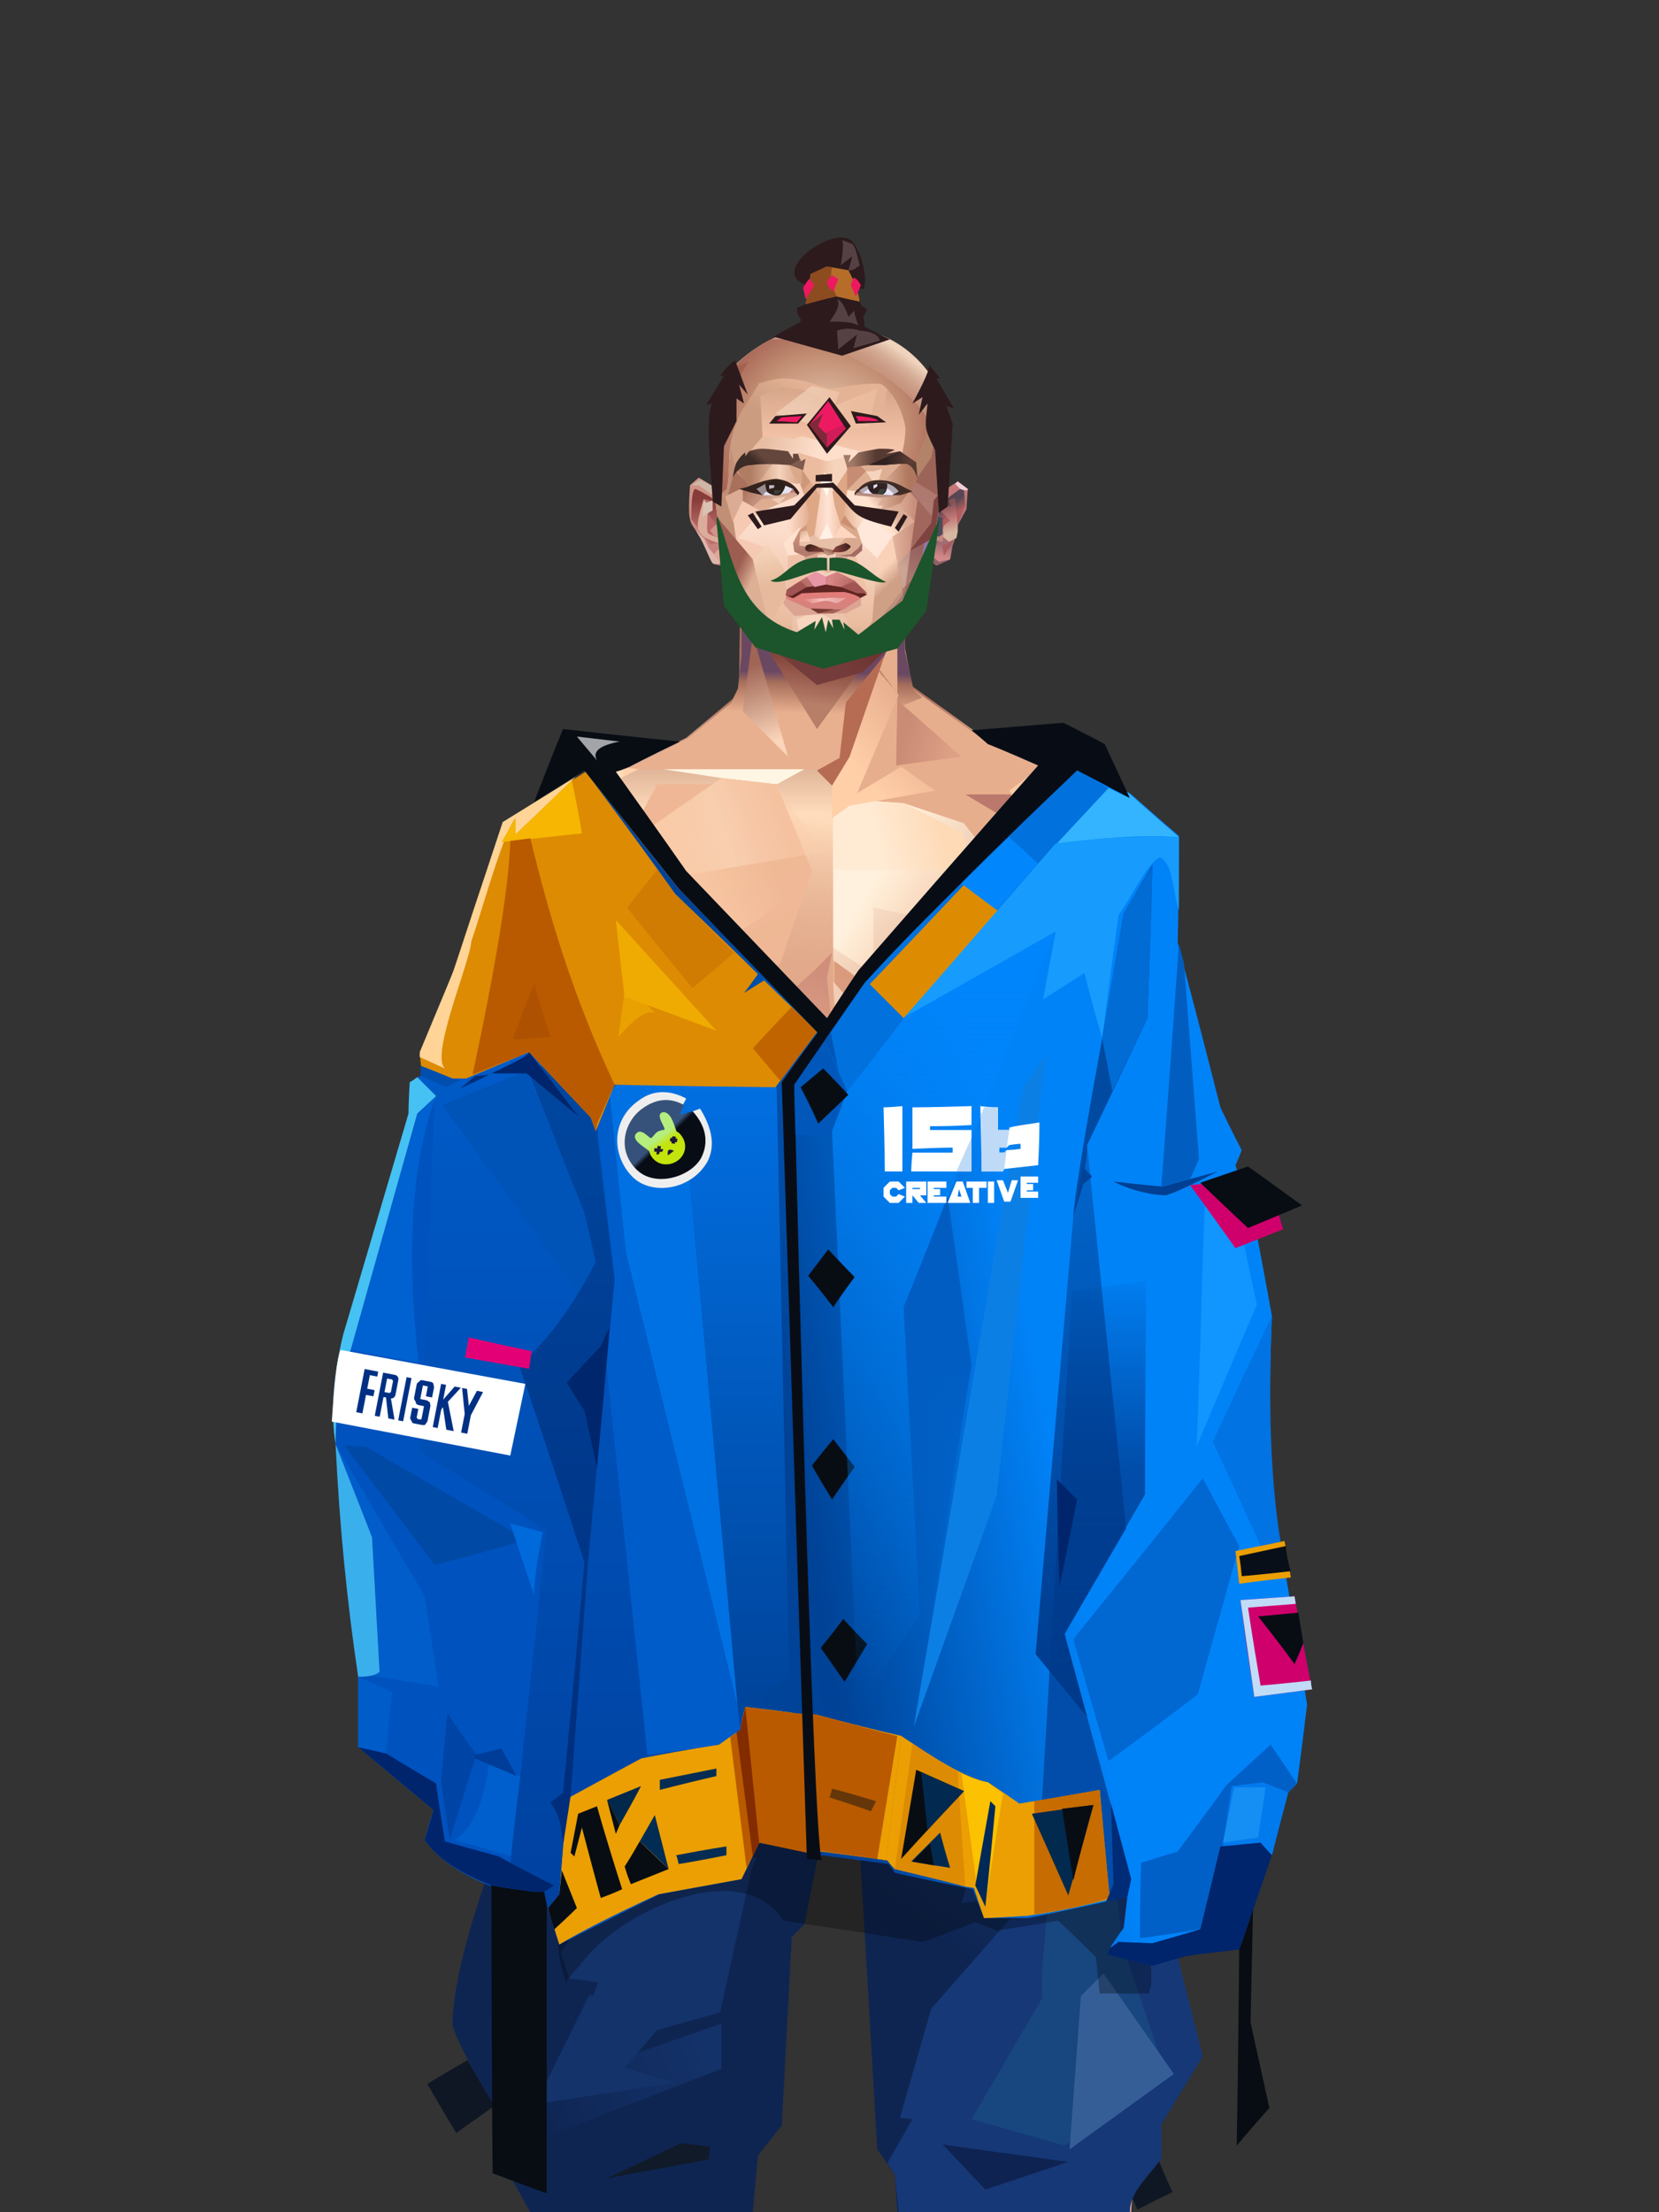 <?xml version="1.0" encoding="UTF-8"?>
<svg xmlns="http://www.w3.org/2000/svg" xmlns:xlink="http://www.w3.org/1999/xlink" width="1320px" height="1760px" viewBox="0 0 1320 1760" version="1.1">
<rect x="0" y="0" width="1320" height="1760" fill="#333333" stroke="none"/>
<defs>




</defs>

<defs>
<linearGradient x1="50%" y1="6%" x2="50%" y2="100%" id="id-male-6.6_base_1-0">
<stop stop-color="#ac705d" offset="0%">
</stop>
<stop stop-color="#ffddbc" offset="8%">
</stop>
<stop stop-color="#e9af8e" offset="20%">
</stop>
<stop stop-color="#e7ad8d" offset="34%">
</stop>
<stop stop-color="#d4856f" offset="71%">
</stop>
<stop stop-color="#c37f6d" offset="100%">
</stop>
</linearGradient>
<linearGradient x1="50%" y1="-10%" x2="50%" y2="84%" id="id-male-6.6_base_1-1">
<stop stop-color="#e0a582" offset="0%">
</stop>
<stop stop-color="#f6c49e" offset="49%">
</stop>
<stop stop-color="#d09479" offset="100%">
</stop>
</linearGradient>
<linearGradient x1="57%" y1="50%" x2="47%" y2="56%" id="id-male-6.6_base_1-2">
<stop stop-color="#e2ad9f" offset="0%">
</stop>
<stop stop-color="#b46d61" offset="100%">
</stop>
</linearGradient>
<linearGradient x1="45%" y1="35%" x2="55%" y2="47%" id="id-male-6.6_base_1-3">
<stop stop-color="#e9ac94" offset="0%">
</stop>
<stop stop-color="#c37f6d" offset="100%">
</stop>
</linearGradient>
<linearGradient x1="54%" y1="31%" x2="47%" y2="81%" id="id-male-6.6_base_1-4">
<stop stop-color="#e7ae8d" offset="0%">
</stop>
<stop stop-color="#d8997b" offset="20%">
</stop>
<stop stop-color="#dfa083" offset="71%">
</stop>
<stop stop-color="#c5816d" offset="81%">
</stop>
<stop stop-color="#bc7665" offset="100%">
</stop>
</linearGradient>
<linearGradient x1="43%" y1="38%" x2="54%" y2="44%" id="id-male-6.6_base_1-5">
<stop stop-color="#e0a384" offset="0%">
</stop>
<stop stop-color="#dda081" offset="100%">
</stop>
</linearGradient>
<linearGradient x1="46%" y1="26%" x2="59%" y2="75%" id="id-male-6.6_base_1-6">
<stop stop-color="#ffdbb9" offset="0%">
</stop>
<stop stop-color="#d7917a" offset="100%">
</stop>
</linearGradient>
<linearGradient x1="50%" y1="41%" x2="49%" y2="66%" id="id-male-6.6_base_1-7">
<stop stop-color="#6a4862" offset="0%">
</stop>
<stop stop-color="#a76f5b" offset="27%">
</stop>
<stop stop-color="#e9b090" offset="100%">
</stop>
</linearGradient>
<linearGradient x1="63%" y1="4%" x2="25%" y2="77%" id="id-male-6.6_base_1-8">
<stop stop-color="#fff1de" offset="0%">
</stop>
<stop stop-color="#ffeed9" offset="56%">
</stop>
<stop stop-color="#e3aa88" offset="100%">
</stop>
</linearGradient>
<linearGradient x1="50%" y1="23%" x2="41%" y2="77%" id="id-male-6.6_base_1-9">
<stop stop-color="#73332e" offset="0%">
</stop>
<stop stop-color="#b77e68" offset="100%">
</stop>
</linearGradient>
<linearGradient x1="47%" y1="22%" x2="55%" y2="89%" id="id-male-6.6_base_1-10">
<stop stop-color="#a06555" offset="0%">
</stop>
<stop stop-color="#fad5b9" offset="100%">
</stop>
</linearGradient>
<linearGradient x1="86%" y1="87%" x2="12%" y2="66%" id="id-male-6.6_base_1-11">
<stop stop-color="#dea186" offset="0%">
</stop>
<stop stop-color="#cb8c76" offset="100%">
</stop>
</linearGradient>
<linearGradient x1="71%" y1="11%" x2="50%" y2="100%" id="id-male-6.6_base_1-12">
<stop stop-color="#be7d66" offset="0%" stop-opacity="0">
</stop>
<stop stop-color="#f1bd9b" offset="100%">
</stop>
</linearGradient>
<linearGradient x1="66%" y1="46%" x2="56%" y2="43%" id="id-male-6.6_base_1-13">
<stop stop-color="#cd8d78" offset="0%">
</stop>
<stop stop-color="#bb786d" offset="100%">
</stop>
</linearGradient>
<linearGradient x1="100%" y1="41%" x2="50%" y2="63%" id="id-male-6.6_base_1-14">
<stop stop-color="#6a2b27" offset="0%">
</stop>
<stop stop-color="#743c3a" offset="100%">
</stop>
</linearGradient>
<linearGradient x1="69%" y1="20%" x2="50%" y2="99%" id="id-male-6.6_base_1-15">
<stop stop-color="#cf8f7a" offset="0%">
</stop>
<stop stop-color="#dd9e87" offset="100%">
</stop>
</linearGradient>
<linearGradient x1="36%" y1="20%" x2="57%" y2="81%" id="id-male-6.6_base_1-16">
<stop stop-color="#f1ba97" offset="0%">
</stop>
<stop stop-color="#efb795" offset="100%">
</stop>
</linearGradient>
<linearGradient x1="26%" y1="83%" x2="92%" y2="50%" id="id-male-6.6_base_1-17">
<stop stop-color="#ffd3ad" offset="0%">
</stop>
<stop stop-color="#ffd3af" offset="100%" stop-opacity="0">
</stop>
</linearGradient>
<linearGradient x1="17%" y1="56%" x2="85%" y2="45%" id="id-male-6.6_base_1-18">
<stop stop-color="#ffebd1" offset="0%" stop-opacity="0">
</stop>
<stop stop-color="#ffe9d0" offset="52%">
</stop>
<stop stop-color="#fccead" offset="100%">
</stop>
</linearGradient>
<linearGradient x1="17%" y1="24%" x2="74%" y2="87%" id="id-male-6.6_base_1-19">
<stop stop-color="#ffedd8" offset="0%">
</stop>
<stop stop-color="#dca181" offset="100%">
</stop>
</linearGradient>
<linearGradient x1="26%" y1="42%" x2="80%" y2="75%" id="id-male-6.6_base_1-20">
<stop stop-color="#fff1dd" offset="0%">
</stop>
<stop stop-color="#ffd4b1" offset="100%" stop-opacity="0">
</stop>
</linearGradient>
<linearGradient x1="29%" y1="56%" x2="77%" y2="50%" id="id-male-6.6_base_1-21">
<stop stop-color="#ffebd4" offset="0%">
</stop>
<stop stop-color="#fedab7" offset="100%">
</stop>
</linearGradient>
<linearGradient x1="74%" y1="24%" x2="34%" y2="74%" id="id-male-6.6_base_1-22">
<stop stop-color="#ba8469" offset="0%">
</stop>
<stop stop-color="#e9af8f" offset="0%">
</stop>
<stop stop-color="#ffcfa8" offset="100%">
</stop>
</linearGradient>
<linearGradient x1="66%" y1="100%" x2="40%" y2="0%" id="id-male-6.6_base_1-23">
<stop stop-color="#fac5a3" offset="0%">
</stop>
<stop stop-color="#fff5e6" offset="46%">
</stop>
<stop stop-color="#fac8a2" offset="100%">
</stop>
</linearGradient>
<linearGradient x1="52%" y1="13%" x2="59%" y2="75%" id="id-male-6.6_base_1-24">
<stop stop-color="#d68d79" offset="0%">
</stop>
<stop stop-color="#eeae91" offset="100%">
</stop>
</linearGradient>
<linearGradient x1="28%" y1="76%" x2="73%" y2="20%" id="id-male-6.6_base_1-25">
<stop stop-color="#f0b294" offset="0%">
</stop>
<stop stop-color="#d28271" offset="67%">
</stop>
<stop stop-color="#df9880" offset="100%">
</stop>
</linearGradient>
<linearGradient x1="50%" y1="0%" x2="50%" y2="100%" id="id-male-6.6_base_1-26">
<stop stop-color="#db957f" offset="0%">
</stop>
<stop stop-color="#9a4f4b" offset="100%">
</stop>
</linearGradient>
<linearGradient x1="66%" y1="59%" x2="24%" y2="66%" id="id-male-6.6_base_1-27">
<stop stop-color="#dea07f" offset="0%">
</stop>
<stop stop-color="#fcc8a5" offset="100%">
</stop>
</linearGradient>
<linearGradient x1="41%" y1="11%" x2="64%" y2="63%" id="id-male-6.6_base_1-28">
<stop stop-color="#ffe6d6" offset="0%">
</stop>
<stop stop-color="#da957e" offset="100%">
</stop>
</linearGradient>
<linearGradient x1="19%" y1="58%" x2="66%" y2="43%" id="id-male-6.6_base_1-29">
<stop stop-color="#ffebd4" offset="0%">
</stop>
<stop stop-color="#ffd1aa" offset="100%">
</stop>
</linearGradient>
<linearGradient x1="73%" y1="50%" x2="30%" y2="53%" id="id-male-6.6_base_1-30">
<stop stop-color="#ffd1ab" offset="0%">
</stop>
<stop stop-color="#fff6e4" offset="100%">
</stop>
</linearGradient>
<linearGradient x1="31%" y1="0%" x2="50%" y2="100%" id="id-male-6.6_base_1-31">
<stop stop-color="#fff1e3" offset="0%">
</stop>
<stop stop-color="#ffeada" offset="100%">
</stop>
</linearGradient>
<linearGradient x1="29%" y1="43%" x2="65%" y2="100%" id="id-male-6.6_base_1-32">
<stop stop-color="#ffe9d4" offset="0%">
</stop>
<stop stop-color="#fecfb1" offset="100%">
</stop>
</linearGradient>
<linearGradient x1="13%" y1="78%" x2="84%" y2="50%" id="id-male-6.6_base_1-33">
<stop stop-color="#f4ba9a" offset="0%">
</stop>
<stop stop-color="#e2a086" offset="100%">
</stop>
</linearGradient>
<linearGradient x1="50%" y1="0%" x2="36%" y2="100%" id="id-male-6.6_base_1-34">
<stop stop-color="#ffebd4" offset="0%">
</stop>
<stop stop-color="#ffddc6" offset="100%">
</stop>
</linearGradient>
<linearGradient x1="50%" y1="28%" x2="64%" y2="55%" id="id-male-6.6_base_1-35">
<stop stop-color="#ffe7cd" offset="0%">
</stop>
<stop stop-color="#ffddc0" offset="100%">
</stop>
</linearGradient>
<linearGradient x1="40%" y1="55%" x2="62%" y2="71%" id="id-male-6.6_base_1-36">
<stop stop-color="#dca17f" offset="0%">
</stop>
<stop stop-color="#fac5a0" offset="100%">
</stop>
</linearGradient>
<linearGradient x1="9%" y1="37%" x2="88%" y2="55%" id="id-male-6.6_base_1-37">
<stop stop-color="#e3a889" offset="0%">
</stop>
<stop stop-color="#b36f5f" offset="100%">
</stop>
</linearGradient>
<linearGradient x1="62%" y1="19%" x2="50%" y2="100%" id="id-male-6.6_base_1-38">
<stop stop-color="#e0a686" offset="0%">
</stop>
<stop stop-color="#bf7c68" offset="100%">
</stop>
</linearGradient>
<linearGradient x1="45%" y1="18%" x2="51%" y2="67%" id="id-male-6.6_base_1-39">
<stop stop-color="#ffe5d3" offset="0%">
</stop>
<stop stop-color="#f5c3a0" offset="100%">
</stop>
</linearGradient>
<linearGradient x1="50%" y1="0%" x2="50%" y2="100%" id="id-male-6.6_base_1-40">
<stop stop-color="#f9ccb7" offset="0%">
</stop>
<stop stop-color="#e7ad8a" offset="100%">
</stop>
</linearGradient>
<linearGradient x1="45%" y1="50%" x2="58%" y2="50%" id="id-male-6.6_base_1-41">
<stop stop-color="#dfa288" offset="0%">
</stop>
<stop stop-color="#facbb3" offset="100%">
</stop>
</linearGradient>
<linearGradient x1="33%" y1="74%" x2="77%" y2="42%" id="id-male-6.6_base_1-42">
<stop stop-color="#ce937b" offset="0%">
</stop>
<stop stop-color="#eab89d" offset="100%">
</stop>
</linearGradient>
<linearGradient x1="63%" y1="59%" x2="38%" y2="59%" id="id-male-6.6_base_1-43">
<stop stop-color="#d89a80" offset="0%">
</stop>
<stop stop-color="#ecba9e" offset="100%">
</stop>
</linearGradient>
<linearGradient x1="50%" y1="0%" x2="50%" y2="100%" id="id-male-6.6_base_1-44">
<stop stop-color="#d08c74" offset="0%">
</stop>
<stop stop-color="#df9a83" offset="100%">
</stop>
</linearGradient>
<linearGradient x1="47%" y1="47%" x2="53%" y2="50%" id="id-male-6.6_base_1-45">
<stop stop-color="#fde1cd" offset="0%">
</stop>
<stop stop-color="#d68f79" offset="100%">
</stop>
</linearGradient>
<linearGradient x1="50%" y1="0%" x2="50%" y2="100%" id="id-male-6.6_base_1-46">
<stop stop-color="#e29a83" offset="0%">
</stop>
<stop stop-color="#dd947e" offset="100%">
</stop>
</linearGradient>
<linearGradient x1="50%" y1="0%" x2="53%" y2="50%" id="id-male-6.6_base_1-47">
<stop stop-color="#dd9785" offset="0%">
</stop>
<stop stop-color="#f3d9c6" offset="100%">
</stop>
</linearGradient>
<linearGradient x1="0%" y1="55%" x2="99%" y2="55%" id="id-male-6.6_base_1-48">
<stop stop-color="#dfa59a" offset="0%">
</stop>
<stop stop-color="#d3938d" offset="100%">
</stop>
</linearGradient>
<linearGradient x1="50%" y1="0%" x2="50%" y2="100%" id="id-male-6.6_base_1-49">
<stop stop-color="#f0cab1" offset="0%">
</stop>
<stop stop-color="#dc907e" offset="100%">
</stop>
</linearGradient>
<linearGradient x1="49%" y1="20%" x2="52%" y2="96%" id="id-male-6.6_base_1-50">
<stop stop-color="#dd9285" offset="0%">
</stop>
<stop stop-color="#d88d79" offset="100%">
</stop>
</linearGradient>
<linearGradient x1="50%" y1="0%" x2="50%" y2="100%" id="id-male-6.6_base_1-51">
<stop stop-color="#86363e" offset="0%">
</stop>
<stop stop-color="#b46a5d" offset="100%">
</stop>
</linearGradient>
<linearGradient x1="33%" y1="47%" x2="59%" y2="56%" id="id-male-6.6_base_1-52">
<stop stop-color="#f6bd9d" offset="0%">
</stop>
<stop stop-color="#d48673" offset="100%">
</stop>
</linearGradient>
</defs>
<g transform="translate(304,473)" id="id-male-6.6_base_1-53">
<polygon points="174 662 139 824 137 906 146 1082 171 1154 176 1211 174 1230 175 1284 287 1284 284 1265 308 1195 306 1124 345 952 343 912 353 879 362 881 371 877 383 904 391 970 434 1079 457 1202 475 1252 475 1284 596 1284 600 1225 591 1146 609 1103 612 997 596 842 545 671 539 640 528 606 531 569 509 498 522 403 539 360 539 348 563 464 576 498 585 574 637 704 646 760 646 778 626 822 624 853 631 879 629 901 632 920 637 931 647 931 657 920 655 877 659 867 670 874 672 899 676 903 667 923 644 934 643 945 666 939 664 948 643 960 640 982 657 971 674 969 690 945 701 933 704 926 707 923 713 892 718 871 704 832 696 786 703 768 693 725 693 521 652 425 629 282 626 203 612 175 567 156 548 141 530 139 479 114 422 73 416 42 415 1 285 0 284 73 279 83 242 114 196 137 171 139 155 156 108 175 91 228 91 287 68 431 30 516 23 602 28 725 16 764 21 782 0 874 18 932 49 968 59 970 83 982 83 965 78 960 57 949 55 941 78 948 78 936 66 929 53 923 45 906 51 875 61 866 66 877 63 922 75 927 86 925 93 899 90 877 96 856 96 824 75 778 77 738 108 637 139 562 142 495 159 458 180 358 199 403 203 461 211 504 188 564 191 608" fill="url(#id-male-6.6_base_1-0)" id="id-male-6.6_base_1-54">
</polygon>
<polygon points="91 287 68 431 30 516 23 602 72 688 117 614 98 452 109 469 123 336 102 372 109 294 88 309 109 285" fill="url(#id-male-6.6_base_1-1)" id="id-male-6.6_base_1-54">
</polygon>
<polygon points="383 906 391 972 434 1081 457 1204 475 1254 475 1287 596 1287 600 1226 591 1148 609 1105 612 999 602 904 584 908 584 846 535 683 456 705 382 878" fill="url(#id-male-6.6_base_1-2)" id="id-male-6.6_base_1-54">
</polygon>
<polygon points="137 907 146 1083 171 1156 176 1212 174 1232 175 1286 175 1287 287 1287 284 1266 308 1197 306 1126 345 954 343 923 293 814 263 724 247 711" fill="url(#id-male-6.6_base_1-3)" id="id-male-6.6_base_1-54">
</polygon>
<polygon points="545 673 539 641 528 608 531 571 509 500 522 405 539 361 539 350 563 465 576 500 601 540 660 491 688 529 652 427 629 283 626 205 612 177 568 157 548 142 530 141 479 116 422 75 416 44 415 3 360 3 360 715 462 724" fill="url(#id-male-6.6_base_1-4)" id="id-male-6.6_base_1-54">
</polygon>
<polygon points="83 984 59 972 49 970 21 932 19 903 7 879 0 874 11 824 38 786 38 814 56 786 78 800 91 822 83 879 69 882 63 855 51 877 45 908 47 930 37 930 50 938 53 954 49 960 56 956 83 973" fill="#e4ab86" id="id-male-6.6_base_1-59">
</polygon>
<polygon points="66 855 69 882 63 855 51 877 45 908 42 870 58 825" fill="url(#id-male-6.6_base_1-5)" id="id-male-6.6_base_1-59">
</polygon>
<polygon points="83 879 69 882 70 868" fill="#ffd6ba" id="id-male-6.6_base_1-59">
</polygon>
<polygon points="481 376 513 349 558 291 522 368" fill="#bd9394" id="id-male-6.6_base_1-62">
</polygon>
<polygon points="313 697 260 560 246 448 259 424 355 408 361 366 317 404 285 409 267 378 313 343 394 351 431 378 420 404 368 399 371 404 449 421 466 441 449 510 466 547 406 697 358 717" fill="url(#id-male-6.6_base_1-6)" id="id-male-6.6_base_1-63">
</polygon>
<polygon points="410 90 430 82 423 76 416 45 416 7 286 9 286 48 283 76 278 86 244 114 195 139 366 139 390 70 410 26" fill="url(#id-male-6.6_base_1-7)" id="id-male-6.6_base_1-64">
</polygon>
<polygon points="182 180 133 231 97 289 97 231 113 182 165 159" fill="url(#id-male-6.6_base_1-8)" id="id-male-6.6_base_1-65">
</polygon>
<polygon points="346 107 384 55 409 31 414 23 299 31" fill="url(#id-male-6.6_base_1-9)" id="id-male-6.6_base_1-66">
</polygon>
<polygon points="287 93 295 32 323 129" fill="url(#id-male-6.6_base_1-10)" id="id-male-6.6_base_1-67">
</polygon>
<polygon points="336 139 314 151 270 146 224 139" fill="#fef6e3" id="id-male-6.6_base_1-68">
</polygon>
<polygon points="410 84 409 136 461 129" fill="url(#id-male-6.6_base_1-11)" id="id-male-6.6_base_1-69">
</polygon>
<polygon points="173 246 167 286 191 351 263 386 328 330 359 330 359 152 348 139 336 139 309 152" fill="url(#id-male-6.6_base_1-12)" id="id-male-6.6_base_1-70">
</polygon>
<polygon points="464 159 516 190 500 159" fill="url(#id-male-6.6_base_1-13)" id="id-male-6.6_base_1-71">
</polygon>
<polygon points="302 36 346 72 382 62 409 37 416 28 416 13" fill="url(#id-male-6.6_base_1-14)" id="id-male-6.6_base_1-72">
</polygon>
<polygon points="263 151 191 202 219 151" fill="#efb795" id="id-male-6.6_base_1-73">
</polygon>
<polygon points="154 206 170 170 122 188" fill="#fffcf1" id="id-male-6.6_base_1-74">
</polygon>
<polygon points="358 285 344 299 323 318 305 354 358 345 354 305" fill="url(#id-male-6.6_base_1-15)" id="id-male-6.6_base_1-75">
</polygon>
<polygon points="260 361 265 387 203 371 191 347" fill="#c4846d" id="id-male-6.6_base_1-76">
</polygon>
<polygon points="198 362 181 359 167 284" fill="#8d4146" id="id-male-6.6_base_1-77">
</polygon>
<polygon points="477 341 477 335 488 326 496 325 509 338 496 348 485 354" fill="#a86056" id="id-male-6.6_base_1-78">
</polygon>
<polygon points="314 151 342 220 317 293 237 351 209 318 172 251 185 205 270 146" fill="url(#id-male-6.6_base_1-16)" id="id-male-6.6_base_1-79">
</polygon>
<polygon points="314 151 330 238 209 318 172 251 185 205 270 146" fill="url(#id-male-6.6_base_1-17)" id="id-male-6.6_base_1-79">
</polygon>
<polygon points="314 151 350 205 220 227 185 205 270 146" fill="url(#id-male-6.6_base_1-18)" opacity="0.369" id="id-male-6.6_base_1-79">
</polygon>
<polygon points="211 335 223 322 242 327 244 332 235 353 213 349" fill="#c48172" id="id-male-6.6_base_1-82">
</polygon>
<polygon points="224 339 226 342 226 345 222 349 235 350 242 333 230 338 227 335" fill="#d4acc2" id="id-male-6.6_base_1-83">
</polygon>
<polygon points="488 343 491 347 486 351 479 338 489 327 495 327 493 336" fill="#c7878d" id="id-male-6.6_base_1-84">
</polygon>
<polygon points="485 339 488 343 493 337" fill="#edb596" id="id-male-6.6_base_1-85">
</polygon>
<polygon points="359 162 359 291 406 325 455 347 529 267 463 182 415 166" fill="url(#id-male-6.6_base_1-19)" id="id-male-6.6_base_1-86">
</polygon>
<polygon points="359 178 359 281 391 302 391 249 489 270 461 189 415 166" fill="url(#id-male-6.6_base_1-20)" id="id-male-6.6_base_1-86">
</polygon>
<polygon points="359 178 359 219 472 220 461 189 415 166 371 163" fill="url(#id-male-6.6_base_1-21)" id="id-male-6.6_base_1-86">
</polygon>
<polygon points="358 178 372 168 440 156 413 137 378 158 411 80 396 60 358 146" fill="url(#id-male-6.6_base_1-22)" id="id-male-6.6_base_1-89">
</polygon>
<polygon points="346 140 358 152 372 129 400 48 369 86 364 130" fill="#b66b53" id="id-male-6.6_base_1-90">
</polygon>
<polygon points="591 281 601 226 559 159 514 159 523 138 499 156 571 263" fill="url(#id-male-6.6_base_1-23)" id="id-male-6.6_base_1-91">
</polygon>
<polygon points="609 298 626 332 629 285 627 227 614 207 617 251" fill="#c6cbe5" id="id-male-6.6_base_1-92">
</polygon>
<polygon points="554 159 567 157 612 177 614 192 579 175 603 207 601 226" fill="#f6bf9d" id="id-male-6.6_base_1-93">
</polygon>
<polygon points="641 823 648 826 697 896 713 873 682 781" fill="url(#id-male-6.6_base_1-24)" id="id-male-6.6_base_1-94">
</polygon>
<polygon points="625 840 700 762 688 738 679 784 648 776 626 822" fill="url(#id-male-6.6_base_1-25)" id="id-male-6.6_base_1-94">
</polygon>
<polygon points="648 862 648 845 661 825 661 870 654 878 657 922 652 929 637 929 632 914 632 893 632 877 644 888" fill="#b06559" id="id-male-6.6_base_1-96">
</polygon>
<polygon points="554 375 577 333 607 451 594 508 568 462" fill="#f9c3ad" id="id-male-6.6_base_1-97">
</polygon>
<polygon points="623 326 643 425 633 431 693 523 652 427 636 326 625 315" fill="#bdbbdb" id="id-male-6.6_base_1-98">
</polygon>
<polygon points="628 274 638 339 623 314" fill="#b3838b" id="id-male-6.6_base_1-99">
</polygon>
<polygon points="693 523 695 567 685 525 618 416 633 431" fill="#b46b5b" id="id-male-6.6_base_1-100">
</polygon>
<polygon points="640 463 599 539 601 571 634 655 646 703 650 754 658 640 660 491" fill="#f7bf9b" id="id-male-6.6_base_1-101">
</polygon>
<polygon points="610 531 648 646 652 546 638 479" fill="#ffddc8" id="id-male-6.6_base_1-101">
</polygon>
<polygon points="693 748 677 730 677 700 660 491 685 525 691 552 684 727" fill="url(#id-male-6.6_base_1-26)" id="id-male-6.6_base_1-103">
</polygon>
<polygon points="691 746 703 768 693 727 695 567 691 551 683 727" fill="#bccbea" id="id-male-6.6_base_1-104">
</polygon>
<polygon points="260 559 310 683 355 716 263 713 238 685 195 582" fill="url(#id-male-6.6_base_1-27)" id="id-male-6.6_base_1-105">
</polygon>
<polygon points="637 931 636 919 639 914 653 914 653 922 651 929 648 931 644 933" fill="#d58f78" id="id-male-6.6_base_1-106">
</polygon>
<polygon points="637 861 637 882 641 890 653 886 649 861" fill="#e19c83" id="id-male-6.6_base_1-107">
</polygon>
<polygon points="691 871 693 912 688 936 669 956 671 965 696 924 696 909 705 877" fill="#934d3c" id="id-male-6.6_base_1-108">
</polygon>
<polygon points="703 768 684 788 693 837 712 873 702 908 701 933 707 925 718 873 704 834 697 788" fill="#bd7462" id="id-male-6.6_base_1-109">
</polygon>
<polygon points="667 939 643 946 644 934 657 928 667 922 676 903 672 899 670 874 660 870 660 854 671 867 680 873 680 902 677 920" fill="#b3665b" id="id-male-6.6_base_1-110">
</polygon>
<polygon points="361 510 359 634 426 561 420 535" fill="url(#id-male-6.6_base_1-28)" opacity="0.626" id="id-male-6.6_base_1-111">
</polygon>
<polygon points="319 403 289 399 268 380 313 343 361 348 362 372" fill="url(#id-male-6.6_base_1-29)" id="id-male-6.6_base_1-112">
</polygon>
<polygon points="171 141 168 151 180 151 204 139 196 138" fill="url(#id-male-6.6_base_1-30)" id="id-male-6.6_base_1-113">
</polygon>
<polygon points="359 308 362 360 382 334" fill="#ffe9d9" opacity="0.625" id="id-male-6.6_base_1-114">
</polygon>
<polygon points="360 546 360 584 387 551 374 540" fill="url(#id-male-6.6_base_1-31)" opacity="0.626" id="id-male-6.6_base_1-115">
</polygon>
<polygon points="346 542 360 547 373 540 360 534" fill="#b36a64" id="id-male-6.6_base_1-116">
</polygon>
<polygon points="325 545 277 503 259 561 308 579" fill="url(#id-male-6.6_base_1-32)" opacity="0.758" id="id-male-6.6_base_1-117">
</polygon>
<polygon points="389 499 460 467 449 510 404 520" fill="url(#id-male-6.6_base_1-33)" id="id-male-6.6_base_1-118">
</polygon>
<polygon points="364 491 361 403 420 428" fill="url(#id-male-6.6_base_1-34)" opacity="0.758" id="id-male-6.6_base_1-119">
</polygon>
<polygon points="262 446 333 446 323 469 279 492" fill="url(#id-male-6.6_base_1-35)" opacity="0.758" id="id-male-6.6_base_1-120">
</polygon>
<polygon points="259 425 279 496 259 561 236 528 213 443 227 425 243 447" fill="url(#id-male-6.6_base_1-36)" id="id-male-6.6_base_1-121">
</polygon>
<polygon points="412 343 444 374 466 383 499 351 447 354 416 339" fill="url(#id-male-6.6_base_1-37)" id="id-male-6.6_base_1-122">
</polygon>
<polygon points="164 252 163 278 128 284" fill="#c88574" id="id-male-6.6_base_1-123">
</polygon>
<polygon points="58 478 88 441 88 416 69 430 66 456" fill="url(#id-male-6.6_base_1-38)" id="id-male-6.6_base_1-124">
</polygon>
<polygon points="76 684 69 634 61 517 89 474 111 569" fill="url(#id-male-6.6_base_1-39)" id="id-male-6.6_base_1-125">
</polygon>
<polygon points="53 489 47 539 69 635 76 684 53 760 40 781 16 766 28 727 23 604 28 544" fill="url(#id-male-6.6_base_1-40)" id="id-male-6.6_base_1-126">
</polygon>
<polygon points="136 452 127 497 153 460 177 340 170 300" fill="#d89a7f" id="id-male-6.6_base_1-127">
</polygon>
<polygon points="181 359 159 460 143 497 142 514 123 532 109 514 108 490 127 497 153 460 177 340" fill="#c28071" id="id-male-6.6_base_1-127">
</polygon>
<polygon points="38 747 28 772 38 788 44 772" fill="#f4b89a" id="id-male-6.6_base_1-129">
</polygon>
<polygon points="359 379 342 413 361 444 377 417" fill="url(#id-male-6.6_base_1-41)" id="id-male-6.6_base_1-130">
</polygon>
<polygon points="196 581 260 561 229 519" fill="url(#id-male-6.6_base_1-42)" id="id-male-6.6_base_1-131">
</polygon>
<polygon points="74 929 66 925 69 909 78 905 86 912 83 928" fill="url(#id-male-6.6_base_1-43)" id="id-male-6.6_base_1-132">
</polygon>
<polygon points="20 903 7 880 21 851 28 871" fill="#d99c7e" id="id-male-6.6_base_1-133">
</polygon>
<polygon points="218 1123 203 1040 191 913 171 1090 182 1169 230 1208 261 1237 270 1213 234 1175 212 1157 272 1191 281 1169" fill="url(#id-male-6.6_base_1-44)" opacity="0.808" id="id-male-6.6_base_1-134">
</polygon>
<polygon points="182 1207 181 1155 213 1106 236 1166 230 1210" fill="#ebac8e" id="id-male-6.6_base_1-135">
</polygon>
<polygon points="187 902 211 1137 227 1161 275 1187 299 1137 272 1009 299 918 269 791 211 836" fill="url(#id-male-6.6_base_1-45)" id="id-male-6.6_base_1-136">
</polygon>
<polygon points="288 1079 311 1040 311 942 295 903 264 1019 275 1188 301 1137" fill="url(#id-male-6.6_base_1-46)" id="id-male-6.6_base_1-137">
</polygon>
<polygon points="584 908 604 1008 608 1106 614 998 599 887" fill="#cedafa" id="id-male-6.6_base_1-138">
</polygon>
<polygon points="430 886 488 1140 535 1115 561 925 566 886 536 816 500 786" fill="url(#id-male-6.6_base_1-47)" opacity="0.792" id="id-male-6.6_base_1-139">
</polygon>
<polygon points="581 921 588 1011 584 1112 576 1162 544 1046 566 886" fill="url(#id-male-6.6_base_1-48)" id="id-male-6.6_base_1-140">
</polygon>
<polygon points="561 1247 518 1200 472 1112 494 931 505 931 594 1188 579 1244" fill="url(#id-male-6.6_base_1-49)" id="id-male-6.6_base_1-141">
</polygon>
<polygon points="531 1221 539 1263 536 1269 516 1287 509 1287 500 1263 513 1199 488 1226 462 1170 472 1101 427 1010 398 877 469 771 518 739 536 818 500 787 433 890 477 1078 534 1212" fill="url(#id-male-6.6_base_1-50)" id="id-male-6.6_base_1-142">
</polygon>
<polygon points="321 1058 284 852 258 721 266 733 371 879 362 883 354 881 343 914 345 954" fill="#d38b73" id="id-male-6.6_base_1-143">
</polygon>
<polygon points="429 1068 424 875 536 705 454 704 380 865 384 906 391 972" fill="#cd887e" opacity="0.394" id="id-male-6.6_base_1-144">
</polygon>
<polygon points="175 1262 194 1287 206 1287 225 1226 213 1249 175 1221 174 1232" fill="#eeaf93" id="id-male-6.6_base_1-145">
</polygon>
<polygon points="528 1227 554 1234 569 1169 549 1168" fill="#ebb5a6" id="id-male-6.6_base_1-146">
</polygon>
<polygon points="546 678 545 672 539 641 528 608 531 571 509 500 522 405 539 361 539 350 547 389 542 330 558 289 517 369 528 369 517 411 499 442 509 465 488 531 507 525 522 585 449 724" fill="url(#id-male-6.6_base_1-51)" id="id-male-6.6_base_1-54">
</polygon>
<polygon points="402 722 490 609 522 585 449 723" fill="#d38673" id="id-male-6.6_base_1-148">
</polygon>
<polygon points="174 664 139 826 137 907 139 937 238 690 352 886 354 881 362 883 371 879 383 906 471 773 548 712 596 844 545 673 539 641 478 697 449 723 278 705 232 657 188 566 191 610" fill="url(#id-male-6.6_base_1-52)" id="id-male-6.6_base_1-54">
</polygon>
<polygon points="189 616 211 620 190 586 190 609" fill="#c4846d" id="id-male-6.6_base_1-150">
</polygon>
<polygon points="139 836 225 709 167 697 139 826" fill="#e2a58b" id="id-male-6.6_base_1-151">
</polygon>
<polygon points="518 734 596 843 547 678" fill="#d0816e" id="id-male-6.6_base_1-152">
</polygon>
<polygon points="415 778 447 726 314 744 329 762" fill="#ce8b73" opacity="0.52" id="id-male-6.6_base_1-54">
</polygon>
<polygon points="411 685 463 666 456 573" fill="#a05a5c" id="id-male-6.6_base_1-154">
</polygon>
</g>
<defs>
<linearGradient x1="53%" y1="5%" x2="47%" y2="91%" id="id-male-6.8_face_1-0">
<stop stop-color="#c67878" offset="0%">
</stop>
<stop stop-color="#a26c74" offset="82%">
</stop>
<stop stop-color="#d18888" offset="100%">
</stop>
</linearGradient>
<linearGradient x1="62%" y1="61%" x2="50%" y2="36%" id="id-male-6.8_face_1-1">
<stop stop-color="#b15e5f" offset="0%">
</stop>
<stop stop-color="#564753" offset="100%">
</stop>
</linearGradient>
<linearGradient x1="50%" y1="13%" x2="57%" y2="81%" id="id-male-6.8_face_1-2">
<stop stop-color="#885154" offset="0%">
</stop>
<stop stop-color="#c27a7a" offset="52%">
</stop>
<stop stop-color="#d8b7a1" offset="100%">
</stop>
</linearGradient>
<linearGradient x1="50%" y1="0%" x2="54%" y2="88%" id="id-male-6.8_face_1-3">
<stop stop-color="#d19787" offset="0%">
</stop>
<stop stop-color="#c8807e" offset="100%">
</stop>
</linearGradient>
<linearGradient x1="36%" y1="75%" x2="36%" y2="18%" id="id-male-6.8_face_1-4">
<stop stop-color="#bb6f6b" offset="0%">
</stop>
<stop stop-color="#863c39" offset="100%">
</stop>
</linearGradient>
<linearGradient x1="50%" y1="2%" x2="48%" y2="96%" id="id-male-6.8_face_1-5">
<stop stop-color="#ead0bc" offset="0%">
</stop>
<stop stop-color="#cb9b7f" offset="11%">
</stop>
<stop stop-color="#f2c1a5" offset="33%">
</stop>
<stop stop-color="#ffe2d3" offset="58%">
</stop>
<stop stop-color="#e9bb9e" offset="93%">
</stop>
<stop stop-color="#c3957f" offset="100%">
</stop>
</linearGradient>
<linearGradient x1="62%" y1="37%" x2="30%" y2="59%" id="id-male-6.8_face_1-6">
<stop stop-color="#e4b395" offset="0%">
</stop>
<stop stop-color="#cb9c80" offset="100%">
</stop>
</linearGradient>
<linearGradient x1="12%" y1="48%" x2="58%" y2="51%" id="id-male-6.8_face_1-7">
<stop stop-color="#e7bea3" offset="0%">
</stop>
<stop stop-color="#fedfcc" offset="100%">
</stop>
</linearGradient>
<linearGradient x1="76%" y1="54%" x2="27%" y2="47%" id="id-male-6.8_face_1-8">
<stop stop-color="#f2c4a7" offset="0%">
</stop>
<stop stop-color="#f6dcc5" offset="100%">
</stop>
</linearGradient>
<radialGradient cx="50%" cy="59%" r="65%" id="id-male-6.8_face_1-9" fx="50%" fy="59%" gradientTransform="translate(0.5,0.593) scale(0.791,1) rotate(-143) translate(-0.5,-0.593)">
<stop stop-color="#f0d7bf" offset="0%">
</stop>
<stop stop-color="#c38f74" offset="66%">
</stop>
<stop stop-color="#a46254" offset="100%">
</stop>
</radialGradient>
<linearGradient x1="69%" y1="50%" x2="50%" y2="60%" id="id-male-6.8_face_1-10">
<stop stop-color="#dbab94" offset="0%">
</stop>
<stop stop-color="#ffe3ce" offset="100%">
</stop>
</linearGradient>
<radialGradient cx="50%" cy="50%" r="44%" id="id-male-6.8_face_1-11" fx="50%" fy="50%" gradientTransform="translate(0.5,0.5) scale(0.696,1) rotate(-57) scale(1,3) translate(-0.5,-0.5)">
<stop stop-color="#b37864" offset="0%" stop-opacity="0">
</stop>
<stop stop-color="#efd3bc" offset="100%">
</stop>
</radialGradient>
<linearGradient x1="0%" y1="58%" x2="50%" y2="58%" id="id-male-6.8_face_1-12">
<stop stop-color="#e4b69f" offset="0%">
</stop>
<stop stop-color="#c88f7c" offset="100%">
</stop>
</linearGradient>
<linearGradient x1="49%" y1="83%" x2="53%" y2="51%" id="id-male-6.8_face_1-13">
<stop stop-color="#c6938b" offset="0%">
</stop>
<stop stop-color="#945a53" offset="100%">
</stop>
</linearGradient>
<linearGradient x1="66%" y1="68%" x2="19%" y2="50%" id="id-male-6.8_face_1-14">
<stop stop-color="#d4a995" offset="0%">
</stop>
<stop stop-color="#a9705c" offset="100%">
</stop>
</linearGradient>
<linearGradient x1="48%" y1="37%" x2="33%" y2="25%" id="id-male-6.8_face_1-15">
<stop stop-color="#ddaf94" offset="0%">
</stop>
<stop stop-color="#9d5d51" offset="100%">
</stop>
</linearGradient>
<linearGradient x1="46%" y1="6%" x2="50%" y2="50%" id="id-male-6.8_face_1-16">
<stop stop-color="#f5d3b9" offset="0%">
</stop>
<stop stop-color="#e7ba9d" offset="100%">
</stop>
</linearGradient>
<linearGradient x1="50%" y1="33%" x2="57%" y2="50%" id="id-male-6.8_face_1-17">
<stop stop-color="#f9d2b7" offset="0%">
</stop>
<stop stop-color="#d0a086" offset="100%">
</stop>
</linearGradient>
<linearGradient x1="50%" y1="26%" x2="42%" y2="54%" id="id-male-6.8_face_1-18">
<stop stop-color="#875053" offset="0%">
</stop>
<stop stop-color="#81534d" offset="100%" stop-opacity="0.569">
</stop>
</linearGradient>
<linearGradient x1="46%" y1="100%" x2="55%" y2="55%" id="id-male-6.8_face_1-19">
<stop stop-color="#c4aed2" offset="0%">
</stop>
<stop stop-color="#9276a6" offset="100%">
</stop>
</linearGradient>
<linearGradient x1="54%" y1="12%" x2="47%" y2="56%" id="id-male-6.8_face_1-20">
<stop stop-color="#a46151" offset="0%">
</stop>
<stop stop-color="#9370a0" offset="100%">
</stop>
</linearGradient>
<linearGradient x1="50%" y1="0%" x2="50%" y2="100%" id="id-male-6.8_face_1-21">
<stop stop-color="#f4d2bf" offset="0%">
</stop>
<stop stop-color="#e8b399" offset="100%">
</stop>
</linearGradient>
<linearGradient x1="5%" y1="65%" x2="100%" y2="65%" id="id-male-6.8_face_1-22">
<stop stop-color="#fcd9c4" offset="0%">
</stop>
<stop stop-color="#e0a88c" offset="28%">
</stop>
<stop stop-color="#dea786" offset="67%">
</stop>
<stop stop-color="#ffe3d1" offset="100%">
</stop>
</linearGradient>
<linearGradient x1="66%" y1="91%" x2="52%" y2="64%" id="id-male-6.8_face_1-23">
<stop stop-color="#d9a98f" offset="0%">
</stop>
<stop stop-color="#dea786" offset="100%">
</stop>
</linearGradient>
<linearGradient x1="70%" y1="50%" x2="41%" y2="50%" id="id-male-6.8_face_1-24">
<stop stop-color="#f6d4bc" offset="0%">
</stop>
<stop stop-color="#ebbca0" offset="100%">
</stop>
</linearGradient>
<linearGradient x1="100%" y1="50%" x2="0%" y2="50%" id="id-male-6.8_face_1-25">
<stop stop-color="#f1c4a8" offset="0%">
</stop>
<stop stop-color="#ffe3d4" offset="48%">
</stop>
<stop stop-color="#f5cab4" offset="100%">
</stop>
</linearGradient>
<linearGradient x1="38%" y1="14%" x2="50%" y2="79%" id="id-male-6.8_face_1-26">
<stop stop-color="#d29a7e" offset="0%">
</stop>
<stop stop-color="#b37b6d" offset="100%">
</stop>
</linearGradient>
<linearGradient x1="3%" y1="0%" x2="50%" y2="66%" id="id-male-6.8_face_1-27">
<stop stop-color="#d8a88d" offset="0%">
</stop>
<stop stop-color="#f9d3bd" offset="100%">
</stop>
</linearGradient>
<linearGradient x1="17%" y1="40%" x2="69%" y2="60%" id="id-male-6.8_face_1-28">
<stop stop-color="#40241e" offset="0%">
</stop>
<stop stop-color="#703832" offset="100%">
</stop>
</linearGradient>
<linearGradient x1="100%" y1="50%" x2="16%" y2="64%" id="id-male-6.8_face_1-29">
<stop stop-color="#351e1c" offset="0%">
</stop>
<stop stop-color="#843f3b" offset="100%">
</stop>
</linearGradient>
<linearGradient x1="22%" y1="62%" x2="87%" y2="62%" id="id-male-6.8_face_1-30">
<stop stop-color="#b07c62" offset="0%">
</stop>
<stop stop-color="#d3a790" offset="43%">
</stop>
<stop stop-color="#daa88a" offset="100%">
</stop>
</linearGradient>
<linearGradient x1="13%" y1="69%" x2="100%" y2="69%" id="id-male-6.8_face_1-31">
<stop stop-color="#d8a88b" offset="0%">
</stop>
<stop stop-color="#f5d2bc" offset="48%">
</stop>
<stop stop-color="#daa88a" offset="100%">
</stop>
</linearGradient>
<linearGradient x1="0%" y1="65%" x2="78%" y2="65%" id="id-male-6.8_face_1-32">
<stop stop-color="#e4b7a1" offset="0%">
</stop>
<stop stop-color="#af785e" offset="100%">
</stop>
</linearGradient>
<linearGradient x1="50%" y1="42%" x2="33%" y2="50%" id="id-male-6.8_face_1-33">
<stop stop-color="#65463c" offset="0%">
</stop>
<stop stop-color="#3c2b26" offset="100%">
</stop>
</linearGradient>
<linearGradient x1="11%" y1="36%" x2="44%" y2="36%" id="id-male-6.8_face_1-34">
<stop stop-color="#a37a68" offset="0%">
</stop>
<stop stop-color="#563a31" offset="100%">
</stop>
</linearGradient>
<linearGradient x1="40%" y1="50%" x2="89%" y2="54%" id="id-male-6.8_face_1-35">
<stop stop-color="#312322" offset="0%">
</stop>
<stop stop-color="#5d3e34" offset="100%">
</stop>
</linearGradient>
<linearGradient x1="50%" y1="0%" x2="50%" y2="74%" id="id-male-6.8_face_1-36">
<stop stop-color="#e47c78" offset="0%">
</stop>
<stop stop-color="#d7827d" offset="100%">
</stop>
</linearGradient>
<linearGradient x1="80%" y1="50%" x2="7%" y2="50%" id="id-male-6.8_face_1-37">
<stop stop-color="#fad6d3" offset="0%" stop-opacity="0.472">
</stop>
<stop stop-color="#f5bfbb" offset="55%">
</stop>
<stop stop-color="#f2aca7" offset="100%" stop-opacity="0.434">
</stop>
</linearGradient>
<linearGradient x1="50%" y1="0%" x2="50%" y2="50%" id="id-male-6.8_face_1-38">
<stop stop-color="#cf8e8a" offset="0%">
</stop>
<stop stop-color="#a15552" offset="100%">
</stop>
</linearGradient>
<linearGradient x1="0%" y1="83%" x2="93%" y2="83%" id="id-male-6.8_face_1-39">
<stop stop-color="#b87268" offset="0%" stop-opacity="0.687">
</stop>
<stop stop-color="#da8787" offset="58%">
</stop>
<stop stop-color="#c5736d" offset="100%" stop-opacity="0.622">
</stop>
</linearGradient>
</defs>
<g transform="translate(548,259)" id="id-male-6.8_face_1-40">
<g transform="translate(0,121)" id="id-male-6.8_face_1-41">
<polygon points="199 13 214 3 222 9 221 25 214 38 214 43 210 54 208 65 197 70 190 64" fill="url(#id-male-6.8_face_1-0)" id="id-male-6.8_face_1-42">
</polygon>
<polygon points="197 24 209 14 216 9 219 10 220 22 214 37 195 43" fill="url(#id-male-6.8_face_1-1)" id="id-male-6.8_face_1-43">
</polygon>
<polygon points="203 38 208 34 199 25 203 22 209 23 207 18 212 16 214 38 214 43 213 48 207 51 201 46" fill="url(#id-male-6.8_face_1-2)" id="id-male-6.8_face_1-42">
</polygon>
<polygon points="212 5 214 3 222 9 222 10 219 10 216 9" fill="#f1cfd6" id="id-male-6.8_face_1-42">
</polygon>
<polygon points="208 65 197 70 190 64 194 42 199 50 193 62 199 67" fill="#906067" id="id-male-6.8_face_1-42">
</polygon>
<polygon points="203 62 202 54 211 50" fill="#a95d5f" id="id-male-6.8_face_1-47">
</polygon>
<polygon points="196 50 202 51 203 42 196 46" fill="#c18882" id="id-male-6.8_face_1-48">
</polygon>
<polygon points="194 45 199 47 202 45 202 32 197 31" fill="#4e4a5c" id="id-male-6.8_face_1-49">
</polygon>
<path d="M 30 70 C 24 70 20 69 19 68 C 17 66 12 52 8 46 C 4 39 2 38 1 33 C 0 30 0 21 1 6 L 8 0 L 23 9 L 30 70 Z" fill="url(#id-male-6.8_face_1-3)" id="id-male-6.8_face_1-50">
</path>
<polygon points="8 6 2 6 7 3 10 2 23 9 19 14" fill="#cfb7a6" id="id-male-6.8_face_1-50">
</polygon>
<path d="M 26 68 C 23 69 20 69 19 68 C 17 66 12 52 8 46 C 7 44 6 43 6 42 C 9 45 10 47 12 48 C 13 50 14 52 16 56 L 26 68 Z" fill="#ddb5a9" id="id-male-6.8_face_1-50">
</path>
<polygon points="26 68 29 65 27 53 20 61" fill="#e5a599" id="id-male-6.8_face_1-50">
</polygon>
<path d="M 23 19 C 12 12 6 9 5 9 C 3 10 2 18 2 33 L 17 53 L 26 52 L 23 19 Z" fill="url(#id-male-6.8_face_1-4)" id="id-male-6.8_face_1-54">
</path>
<polygon points="12 17 19 19 18 26 15 28 22 38 21 49 12 44" fill="#bc6a69" id="id-male-6.8_face_1-55">
</polygon>
<path d="M 27 53 C 16 50 10 47 8 42 C 6 38 8 30 12 17 L 15 23 C 15 36 14 42 15 43 C 15 45 18 46 25 48 L 27 53 Z" fill="#dcac9a" id="id-male-6.8_face_1-56">
</path>
<polygon points="11 31 19 26 19 18 14 20 12 18" fill="#dac2b3" id="id-male-6.8_face_1-57">
</polygon>
<polygon points="20 46 17 42 22 37 25 48" fill="#d29488" id="id-male-6.8_face_1-58">
</polygon>
</g>
<g transform="translate(18,0)" id="id-male-6.8_face_1-59">
<path d="M 20 231 C 18 227 11 201 5 153 C 3 140 2 128 1 117 C -1 91 4 63 8 49 C 9 46 16 35 16 34 C 30 20 56 0 94 0 C 157 0 178 45 181 51 C 183 57 183 111 181 144 C 178 177 162 232 160 235 C 158 239 124 261 119 264 C 113 266 74 267 69 264 C 64 261 22 235 20 231 Z" fill="url(#id-male-6.8_face_1-5)" id="id-male-6.8_face_1-60">
</path>
<polygon points="19 114 13 91 21 49 49 35 141 43 137 69 105 74 78 52 56 49 39 56 41 93" fill="url(#id-male-6.8_face_1-6)" id="id-male-6.8_face_1-61">
</polygon>
<polygon points="60 106 92 113 124 106 121 101 72 88 66 90 41 88 30 101" fill="url(#id-male-6.8_face_1-7)" id="id-male-6.8_face_1-62">
</polygon>
<polygon points="51 70 94 83 125 81 132 50 98 64 102 53 80 48" fill="url(#id-male-6.8_face_1-8)" opacity="0.556" id="id-male-6.8_face_1-63">
</polygon>
<path d="M 4 144 C 3 137 2 130 2 123 C -1 88 16 34 17 34 C 31 19 56 0 94 0 C 157 0 178 45 181 51 C 183 56 183 103 181 136 L 152 101 C 154 91 155 83 154 79 C 150 60 140 50 136 47 C 130 44 99 50 94 50 C 90 50 78 43 58 42 C 54 42 48 43 38 46 C 29 61 24 68 23 70 C 11 97 16 104 13 127 C 13 131 10 137 4 144 Z" fill="url(#id-male-6.8_face_1-9)" id="id-male-6.8_face_1-60">
</path>
<polygon points="146 168 106 137 108 129 149 141 164 156" fill="url(#id-male-6.8_face_1-10)" id="id-male-6.8_face_1-65">
</polygon>
<polygon points="146 168 106 137 106 148 116 170 133 186" fill="#ffe7d9" id="id-male-6.8_face_1-65">
</polygon>
<path d="M 181 51 C 183 56 183 103 181 136 L 162 124 L 161 111 C 167 97 172 86 174 77 C 175 74 176 71 177 64 C 178 59 177 52 174 41 L 181 51 Z" fill="#b38369" id="id-male-6.8_face_1-60">
</path>
<path d="M 48 11 C 60 5 75 0 94 0 C 157 0 178 45 181 51 C 182 54 183 73 183 94 C 174 71 156 51 129 35 C 102 18 75 10 48 11 Z" fill="url(#id-male-6.8_face_1-11)" id="id-male-6.8_face_1-60">
</path>
<polygon points="179 156 158 131 148 142 162 156 144 168 148 190" fill="url(#id-male-6.8_face_1-12)" id="id-male-6.8_face_1-60">
</polygon>
<path d="M 154 211 L 164 139 L 157 131 L 175 105 L 182 68 C 183 88 183 121 181 144 C 178 177 162 232 160 235 C 158 239 124 261 119 264 L 154 211 Z" fill="url(#id-male-6.8_face_1-13)" opacity="0.749" id="id-male-6.8_face_1-60">
</path>
<polygon points="85 260 99 252 111 242 102 223 65 227 64 248" fill="#edc5b0" fill-opacity="0.74" id="id-male-6.8_face_1-71">
</polygon>
<polygon points="33 188 44 177 21 169 41 146 21 136 8 168" fill="#f5c9b2" id="id-male-6.8_face_1-72">
</polygon>
<path d="M 5 156 C 5 155 5 154 5 153 C 4 148 4 144 3 139 L 13 129 L 15 97 L 20 117 L 16 146 L 20 172 L 5 156 Z" fill="#c18f75" id="id-male-6.8_face_1-60">
</path>
<polygon points="13 136 17 121 19 115 32 129 68 132 69 135 40 148 24 139 23 131" fill="url(#id-male-6.8_face_1-14)" id="id-male-6.8_face_1-74">
</polygon>
<polygon points="17 156 11 136 23 130 25 130 25 139" fill="#dbac93" id="id-male-6.8_face_1-75">
</polygon>
<path d="M 20 231 C 18 227 11 201 5 153 L 33 186 L 46 239 C 62 256 70 265 69 264 C 64 261 22 235 20 231 Z" fill="url(#id-male-6.8_face_1-15)" id="id-male-6.8_face_1-60">
</path>
<polygon points="58 194 45 174 33 186 46 239 60 214" fill="url(#id-male-6.8_face_1-16)" id="id-male-6.8_face_1-60">
</polygon>
<path d="M 20 231 C 19 229 17 223 15 212 C 29 230 46 244 65 252 C 84 260 101 262 117 256 L 149 212 L 172 192 C 167 214 161 233 160 235 C 158 239 124 261 119 264 C 113 266 74 267 69 264 C 64 261 22 235 20 231 Z" fill="#86574d" opacity="0.47" id="id-male-6.8_face_1-60">
</path>
<polygon points="117 256 152 210 144 168 132 185 128 235 113 258" fill="url(#id-male-6.8_face_1-17)" id="id-male-6.8_face_1-60">
</polygon>
<path d="M 179 156 C 175 189 161 232 160 235 C 160 236 159 236 157 237 L 148 190 L 179 156 Z" fill="url(#id-male-6.8_face_1-18)" opacity="0.606" id="id-male-6.8_face_1-60">
</path>
<path d="M 181 144 C 178 177 162 232 160 235 C 159 237 151 242 143 248 L 157 232 L 163 217 L 170 168 L 181 144 Z" fill="url(#id-male-6.8_face_1-19)" id="id-male-6.8_face_1-60">
</path>
<path d="M 135 254 C 127 259 121 263 119 264 C 113 266 74 267 69 264 C 67 263 57 256 46 250 L 73 256 L 116 262 L 135 254 Z" fill="#836386" id="id-male-6.8_face_1-60">
</path>
<path d="M 2 130 C 2 125 1 121 1 117 C -1 91 4 63 8 49 C 9 46 16 35 16 34 C 16 34 17 34 17 34 L 29 29 L 13 58 L 13 86 L 2 130 Z" fill="url(#id-male-6.8_face_1-20)" id="id-male-6.8_face_1-60">
</path>
<path d="M 182 133 C 181 137 181 141 181 144 C 180 152 179 160 177 169 L 158 179 L 175 157 L 177 139 L 182 133 Z" fill="#7e4341" id="id-male-6.8_face_1-60">
</path>
<path d="M 72 248 C 71 246 69 242 68 234 L 83 227 L 111 242 C 86 247 73 249 72 248 Z" fill="#fddfcb" opacity="0.617" id="id-male-6.8_face_1-85">
</path>
<polygon points="109 177 114 181 125 213 60 209 61 183 66 177" fill="#efc2a8" id="id-male-6.8_face_1-86">
</polygon>
<polygon points="83 194 74 185 77 178 112 181 98 194" fill="#d6a390" id="id-male-6.8_face_1-87">
</polygon>
<polygon points="83 193 92 197 99 195 99 181 85 181" fill="url(#id-male-6.8_face_1-21)" id="id-male-6.8_face_1-88">
</polygon>
<polygon points="83 196 83 193 92 197 99 195 100 197 91 202" fill="#f2cfbb" id="id-male-6.8_face_1-88">
</polygon>
<polygon points="75 138 67 145 60 160 67 171 120 176 116 162 122 153 107 140 110 115" fill="url(#id-male-6.8_face_1-22)" id="id-male-6.8_face_1-90">
</polygon>
<polygon points="75 138 78 153 75 160 75 184 94 181 111 183 118 178 120 174 116 162 105 153 107 140 110 115 71 115 71 127" fill="url(#id-male-6.8_face_1-23)" id="id-male-6.8_face_1-90">
</polygon>
<polygon points="97 179 108 168 83 166 68 173 71 180" fill="#e8bfa7" id="id-male-6.8_face_1-92">
</polygon>
<polygon points="79 124 71 112 71 127 73 131" fill="#cf9779" id="id-male-6.8_face_1-90">
</polygon>
<polygon points="71 160 57 173 61 183 78 181 67 177" fill="#ffe1cf" id="id-male-6.8_face_1-94">
</polygon>
<polygon points="87 136 71 113 69 101 92 108 108 104 110 112 94 136" fill="url(#id-male-6.8_face_1-24)" id="id-male-6.8_face_1-95">
</polygon>
<polygon points="96 169 105 169 116 169 103 159" fill="#ffd6c0" id="id-male-6.8_face_1-96">
</polygon>
<polygon points="86 170 98 169 103 159 98 143 95 123 88 126 82 166" fill="url(#id-male-6.8_face_1-25)" id="id-male-6.8_face_1-96">
</polygon>
<polygon points="86 170 97 169 92 157" fill="#fff1e3" id="id-male-6.8_face_1-96">
</polygon>
<polygon points="92 136 87 125 90 117 95 123" fill="#fff9ed" id="id-male-6.8_face_1-99">
</polygon>
<polygon points="103 157 106 151 115 163" fill="#cb9071" id="id-male-6.8_face_1-100">
</polygon>
<polygon points="75 184 66 180 65 173 70 163 76 158 76 163 70 172 70 175 76 176 88 180" fill="url(#id-male-6.8_face_1-26)" id="id-male-6.8_face_1-101">
</polygon>
<polygon points="70 172 79 172 76 163 71 164" fill="url(#id-male-6.8_face_1-27)" id="id-male-6.8_face_1-102">
</polygon>
<polygon points="120 173 120 179 114 184 101 183 111 182 117 177" fill="#a46b65" id="id-male-6.8_face_1-103">
</polygon>
<polygon points="89 181 93 183 97 182 99 179 84 176" fill="#bb8e78" id="id-male-6.8_face_1-104">
</polygon>
<polygon points="97 182 99 179 84 176" fill="#a77563" id="id-male-6.8_face_1-104">
</polygon>
<path d="M 77 180 C 78 180 83 180 90 180 C 89 179 88 177 86 177 C 85 176 83 175 79 174 C 77 174 75 175 75 176 C 74 178 75 179 77 180 Z" fill="url(#id-male-6.8_face_1-28)" id="id-male-6.8_face_1-106">
</path>
<path d="M 96 180 L 99 176 L 107 173 C 111 175 112 176 109 178 C 107 180 103 181 96 180 Z" fill="url(#id-male-6.8_face_1-29)" id="id-male-6.8_face_1-107">
</path>
<polygon points="30 128 57 124 72 126 72 114 48 102 19 114" fill="url(#id-male-6.8_face_1-30)" id="id-male-6.8_face_1-108">
</polygon>
<polygon points="36 127 57 124 69 126 60 108 53 104" fill="url(#id-male-6.8_face_1-31)" id="id-male-6.8_face_1-108">
</polygon>
<polygon points="37 129 41 135 33 132 33 130" fill="#2f1a10" opacity="0.429" id="id-male-6.8_face_1-110">
</polygon>
<polygon points="48 138 69 135 40 148 33 144 40 138" fill="#deac91" id="id-male-6.8_face_1-74">
</polygon>
<path d="M 22 130 C 27 129 30 128 32 127 C 40 124 47 122 52 122 C 60 123 66 126 70 133 L 69 135 L 67 133 L 66 132 L 36 130 L 41 135 L 32 133 L 22 130 Z" fill="#35221d" id="id-male-6.8_face_1-112">
</path>
<polygon points="36 130 41 135 50 135 62 133 65 130 58 127 43 126" fill="#e5e2f2" id="id-male-6.8_face_1-110">
</polygon>
<path d="M 54 135 C 56 134 58 131 59 127 C 57 125 55 124 51 124 C 48 124 45 125 43 126 C 43 129 44 131 44 132 C 45 133 49 136 54 135 Z" fill="#2c1e19" id="id-male-6.8_face_1-110">
</path>
<polygon points="62 133 65 130 67 133" fill="#c37c79" id="id-male-6.8_face_1-110">
</polygon>
<polygon points="36 130 41 135 49 126 43 126" fill="#2f1a10" opacity="0.429" id="id-male-6.8_face_1-110">
</polygon>
<path d="M 50 131 L 50 134 C 51 134 53 134 54 133 C 54 133 55 132 56 131 C 54 131 53 131 52 131 C 51 131 50 131 50 131 Z" fill="#384239" id="id-male-6.8_face_1-117">
</path>
<polygon points="108 131 117 132 137 124 156 110 117 108" fill="#dfaf93" id="id-male-6.8_face_1-118">
</polygon>
<polygon points="134 148 151 141 164 122 161 110 155 106 135 126 140 132 132 143 137 143" fill="url(#id-male-6.8_face_1-32)" id="id-male-6.8_face_1-119">
</polygon>
<polygon points="46 130 50 129 50 127 46 127" fill="#c2bac8" id="id-male-6.8_face_1-120">
</polygon>
<polygon points="48 138 54 142 59 136" fill="#efcbb6" id="id-male-6.8_face_1-121">
</polygon>
<path d="M 73 115 L 63 111 C 49 110 38 110 32 111 C 25 111 20 115 17 121 C 18 115 19 111 20 109 C 22 106 24 103 27 101 L 27 104 L 30 100 C 33 99 36 98 41 98 C 45 98 52 99 61 100 L 65 106 L 65 102 L 69 102 L 73 115 Z" fill="url(#id-male-6.8_face_1-33)" id="id-male-6.8_face_1-122">
</path>
<polygon points="73 115 63 111 71 106 71 108 75 106" fill="#815a4e" id="id-male-6.8_face_1-122">
</polygon>
<polygon points="108 131 108 111 118 111 123 116" fill="#c78c74" id="id-male-6.8_face_1-124">
</polygon>
<polygon points="129 125 123 116 129 116 136 114 133 124" fill="#f5d3bd" id="id-male-6.8_face_1-125">
</polygon>
<path d="M 116 133 C 115 134 115 135 114 135 C 114 135 114 134 114 133 C 115 132 116 130 117 130 C 121 125 127 123 133 123 C 141 123 147 125 154 129 L 160 132 L 150 135 L 140 135 L 116 133 Z" fill="#402c24" id="id-male-6.8_face_1-126">
</path>
<path d="M 108 113 L 105 103 L 111 103 L 109 109 L 117 101 C 122 100 127 99 133 98 C 139 98 143 98 146 99 L 139 102 L 150 100 L 163 109 L 164 122 C 162 115 159 111 155 110 C 152 110 147 110 138 111 L 125 111 L 108 113 Z" fill="url(#id-male-6.8_face_1-34)" id="id-male-6.8_face_1-127">
</path>
<path d="M 150 100 L 163 109 C 162 110 159 111 155 110 C 152 110 147 110 138 111 L 125 111 L 150 100 Z" fill="url(#id-male-6.8_face_1-35)" id="id-male-6.8_face_1-127">
</path>
<path d="M 149 132 C 146 128 141 125 135 125 C 129 125 124 127 118 131 L 120 134 C 126 135 130 135 133 136 C 135 136 138 136 142 136 L 149 132 Z" fill="#eae6fb" id="id-male-6.8_face_1-129">
</path>
<path d="M 140 126 C 138 125 137 125 135 125 C 132 125 128 125 124 127 C 125 132 128 135 133 135 C 138 135 140 132 140 126 Z" fill="#2e2020" id="id-male-6.8_face_1-129">
</path>
<path d="M 149 132 C 146 128 141 125 135 125 C 129 125 124 127 118 131 L 120 134 C 124 130 128 128 133 128 C 138 128 142 130 145 134 L 149 132 Z" fill="#3e2f25" opacity="0.326" id="id-male-6.8_face_1-129">
</path>
<polygon points="118 131 116 134 120 134" fill="#b4796d" id="id-male-6.8_face_1-129">
</polygon>
<polygon points="129 130 129 127 132 126 132 128" fill="#e6e2f6" id="id-male-6.8_face_1-133">
</polygon>
<path d="M 132 134 C 134 135 135 135 136 134 C 137 133 138 132 139 130 L 134 130 L 132 134 Z" fill="#384039" id="id-male-6.8_face_1-134">
</path>
<polygon points="66 231 97 229 107 229 119 223 119 213 60 215 57 221" fill="#dca493" id="id-male-6.8_face_1-135">
</polygon>
<polygon points="118 217 124 214 101 203 71 206 60 215 61 217" fill="#5f2522" id="id-male-6.8_face_1-136">
</polygon>
<polygon points="114 135 135 137 150 135 144 135 116 133" fill="#b58e82" id="id-male-6.8_face_1-137">
</polygon>
<polygon points="106 225 97 229 85 229 77 224" fill="#a26357" id="id-male-6.8_face_1-138">
</polygon>
<polygon points="85 229 77 224 101 225" fill="#763932" id="id-male-6.8_face_1-138">
</polygon>
<path d="M 60 215 L 59 217 L 77 225 L 105 226 L 119 217 C 115 214 110 213 106 212 C 102 212 90 212 72 213 L 65 217 L 60 215 Z" fill="url(#id-male-6.8_face_1-36)" id="id-male-6.8_face_1-140">
</path>
<path d="M 80 221 L 74 218 C 81 217 87 217 91 217 C 95 216 100 217 107 217 L 100 221 C 96 220 94 219 91 219 C 89 219 85 220 80 221 Z" fill="url(#id-male-6.8_face_1-37)" id="id-male-6.8_face_1-141">
</path>
<path d="M 59 215 L 60 210 C 65 207 69 204 71 203 C 74 201 78 199 83 196 L 91 200 L 100 196 L 114 203 L 124 213 L 116 213 L 103 208 L 91 206 L 76 208 L 64 215 L 59 215 Z" fill="url(#id-male-6.8_face_1-38)" id="id-male-6.8_face_1-142">
</path>
<path d="M 71 203 C 74 201 78 199 83 196 L 91 200 L 100 196 L 114 203 L 103 208 L 91 206 L 76 208 L 71 203 Z" fill="url(#id-male-6.8_face_1-39)" id="id-male-6.8_face_1-142">
</path>
<path d="M 76 200 C 77 199 80 198 83 196 L 91 200 L 91 206 L 82 208 L 76 200 Z" fill="#e696a5" id="id-male-6.8_face_1-142">
</path>
</g>
</g>
<defs>
<linearGradient x1="72%" y1="5%" x2="41%" y2="53%" id="id-male-12_baggy_pants-0">
<stop stop-color="#204c8a" offset="0%">
</stop>
<stop stop-color="#0e2552" offset="100%">
</stop>
</linearGradient>
<linearGradient x1="100%" y1="39%" x2="7%" y2="59%" id="id-male-12_baggy_pants-1">
<stop stop-color="#14326a" offset="0%">
</stop>
<stop stop-color="#0e2552" offset="100%">
</stop>
</linearGradient>
<linearGradient x1="88%" y1="21%" x2="25%" y2="81%" id="id-male-12_baggy_pants-2">
<stop stop-color="#2c5c9c" offset="0%">
</stop>
<stop stop-color="#19417e" offset="100%">
</stop>
</linearGradient>
</defs>
<g transform="translate(340,1079)" id="id-male-12_baggy_pants-3">
<path d="M 32 560 C 11 572 0 579 0 579 C 15 605 23 618 23 618 L 54 596 C 39 572 32 560 32 560 Z" fill="#101724" id="id-male-12_baggy_pants-4">
</path>
<path d="M 582 640 C 589 657 593 665 593 665 C 574 674 565 679 565 679 L 561 670 C 562 664 569 654 582 640 Z" fill="#101724" id="id-male-12_baggy_pants-5">
</path>
<path d="M 82 681 L 63 647 C 64 625 63 612 62 610 C 54 597 33 566 20 533 C 20 498 36 440 68 358 L 101 178 L 90 170 L 114 75 L 122 72 L 134 60 L 140 31 L 142 31 L 144 0 C 193 11 261 17 349 19 C 351 22 358 23 384 22 C 384 22 423 20 500 14 L 501 32 L 503 32 L 514 61 L 524 72 L 526 70 L 567 172 L 549 174 L 581 422 L 617 557 L 584 611 C 583 623 583 632 584 638 C 575 653 558 663 558 681 C 508 681 447 681 374 681 L 372 651 L 358 631 L 344 390 L 311 397 L 300 452 L 290 462 L 282 612 L 263 636 L 259 681 L 82 681 Z" fill="url(#id-male-12_baggy_pants-0)" id="id-male-12_baggy_pants-6">
</path>
<path d="M 157 179 L 154 179 L 154 178 L 107 174 L 102 178 L 89 170 L 114 75 L 121 73 L 513 66 L 513 62 L 524 73 L 566 172 L 482 184 C 485 278 487 345 489 386 C 440 387 371 387 283 386 L 282 386 L 145 386 L 152 213 L 157 179 Z" fill="#1a4682" id="id-male-12_baggy_pants-7">
</path>
<path d="M 366 642 L 386 607 L 376 606 L 401 519 L 480 429 L 425 435 L 439 389 L 483 183 L 557 173 L 583 422 L 617 557 L 584 611 C 584 624 584 633 584 638 C 572 655 559 665 559 681 C 499 681 438 681 375 681 L 372 651 L 366 642 Z" fill="#163877" id="id-male-12_baggy_pants-8">
</path>
<polygon points="234 531 234 567 63 633 73 587" fill="url(#id-male-12_baggy_pants-1)" id="id-male-12_baggy_pants-9">
</polygon>
<polygon points="143 654 224 639 225 629 202 626" fill="#111a28" id="id-male-12_baggy_pants-10">
</polygon>
<polygon points="433 607 489 511 489 490 497 398 499 227 501 227 526 197 553 469 583 557 589 568 507 628" fill="#18467f" id="id-male-12_baggy_pants-11">
</polygon>
<polygon points="444 663 410 627 423 629 510 641" fill="#0e2351" id="id-male-12_baggy_pants-12">
</polygon>
<polygon points="511 631 594 571 538 491 520 509" fill="#355e97" id="id-male-12_baggy_pants-13">
</polygon>
<path d="M 445 79 C 444 81 443 85 442 89 L 236 93 L 346 108 L 349 112 L 150 118 L 344 194 L 297 250 L 488 133 L 486 386 L 282 386 L 144 386 L 156 179 L 153 179 L 153 177 L 106 174 L 101 178 L 88 169 L 113 75 L 120 72 L 184 75 C 274 75 361 76 445 79 Z" fill="url(#id-male-12_baggy_pants-2)" id="id-male-12_baggy_pants-14">
</path>
<polygon points="326 106 185 75 121 72 134 60 288 68 297 76 252 75" fill="#0f2755" id="id-male-12_baggy_pants-15">
</polygon>
<polygon points="159 338 161 341 161 348 169 348 181 339" stroke="#979797" id="id-male-12_baggy_pants-16">
</polygon>
<polygon points="156 294 151 387 218 387" fill="#2e5090" id="id-male-12_baggy_pants-17">
</polygon>
<polygon points="386 375 373 387 384 387" fill="#375f9c" id="id-male-12_baggy_pants-18">
</polygon>
<polygon points="423 387 486 324 488 386" fill="#3d63a1" id="id-male-12_baggy_pants-19">
</polygon>
<polygon points="262 399 174 393 113 464 106 475 113 495 136 498 132 509 129 508 86 595 197 578 157 566 183 536 233 522 258 408" fill="#14336b" id="id-male-12_baggy_pants-20">
</polygon>
<polygon points="489 221 488 188 486 184 528 178" fill="#0e2351" id="id-male-12_baggy_pants-21">
</polygon>
<polygon points="127 179 152 217 152 214 156 180" fill="#111925" id="id-male-12_baggy_pants-22">
</polygon>
<polygon points="173 178 170 232 229 230 226 181" fill="#947c17" id="id-male-12_baggy_pants-23">
</polygon>
<polygon points="280 331 321 238 490 133 447 128 526 70 567 173 441 190" fill="#1c508b" id="id-male-12_baggy_pants-24">
</polygon>
<polygon points="196 149 291 235 336 200" fill="#1a508b" id="id-male-12_baggy_pants-25">
</polygon>
<polygon points="141 30 135 59 286 67 286 37 230 34" fill="#84671b" id="id-male-12_baggy_pants-26">
</polygon>
<polygon points="230 34 221 64 135 60 141 30" fill="#654a16" id="id-male-12_baggy_pants-27">
</polygon>
<polygon points="380 46 385 73 464 68 464 36" fill="#7b5c19" id="id-male-12_baggy_pants-28">
</polygon>
<polygon points="465 36 503 32 514 62 514 66 465 68" fill="#654a16" id="id-male-12_baggy_pants-29">
</polygon>
<path d="M 291 37 C 288 39 286 40 286 40 C 286 63 285 74 285 74 L 384 75 L 384 72 C 382 54 380 45 380 45 L 379 37 C 320 37 291 37 291 37 Z" fill="#111925" id="id-male-12_baggy_pants-30">
</path>
<path d="M 291 28 C 291 31 291 34 291 37 L 379 37 C 338 31 309 28 291 28 Z" fill="#111823" id="id-male-12_baggy_pants-31">
</path>
<path d="M 379 33 L 382 40 L 291 37 L 291 33 C 294 32 296 31 296 31 L 295 30 C 351 32 379 33 379 33 Z" fill="#566986" id="id-male-12_baggy_pants-32">
</path>
</g>
<defs>
<linearGradient x1="70%" y1="38%" x2="16%" y2="50%" id="id-male-17_cammer_jacket_2_front-0">
<stop stop-color="#0183f8" offset="0%">
</stop>
<stop stop-color="#004296" offset="48%">
</stop>
<stop stop-color="#0047a0" offset="78%">
</stop>
<stop stop-color="#0052be" offset="100%">
</stop>
</linearGradient>
<linearGradient x1="50%" y1="0%" x2="50%" y2="30%" id="id-male-17_cammer_jacket_2_front-1">
<stop stop-color="#014ca9" offset="0%" stop-opacity="0.095">
</stop>
<stop stop-color="#014da9" offset="100%">
</stop>
</linearGradient>
<linearGradient x1="50%" y1="0%" x2="50%" y2="100%" id="id-male-17_cammer_jacket_2_front-2">
<stop stop-color="#0185fb" offset="0%">
</stop>
<stop stop-color="#0184f9" offset="100%" stop-opacity="0">
</stop>
</linearGradient>
<linearGradient x1="50%" y1="0%" x2="50%" y2="100%" id="id-male-17_cammer_jacket_2_front-3">
<stop stop-color="#016fe1" offset="0%">
</stop>
<stop stop-color="#00449b" offset="100%">
</stop>
</linearGradient>
<linearGradient x1="50%" y1="0%" x2="50%" y2="100%" id="id-male-17_cammer_jacket_2_front-4">
<stop stop-color="#003a8b" offset="0%" stop-opacity="0.394">
</stop>
<stop stop-color="#00398a" offset="100%">
</stop>
</linearGradient>
<linearGradient x1="50%" y1="0%" x2="50%" y2="100%" id="id-male-17_cammer_jacket_2_front-5">
<stop stop-color="#005bc8" offset="0%">
</stop>
<stop stop-color="#00419f" offset="100%">
</stop>
</linearGradient>
<linearGradient x1="50%" y1="0%" x2="50%" y2="100%" id="id-male-17_cammer_jacket_2_front-6">
<stop stop-color="#0047a0" offset="0%">
</stop>
<stop stop-color="#002c7a" offset="100%">
</stop>
</linearGradient>
<linearGradient x1="50%" y1="35%" x2="50%" y2="99%" id="id-male-17_cammer_jacket_2_front-7">
<stop stop-color="#015dc2" offset="0%">
</stop>
<stop stop-color="#0158bb" offset="100%" stop-opacity="0">
</stop>
</linearGradient>
<linearGradient x1="32%" y1="61%" x2="36%" y2="65%" id="id-male-17_cammer_jacket_2_front-8">
<stop stop-color="#37527a" offset="0%">
</stop>
<stop stop-color="#080d15" offset="100%">
</stop>
</linearGradient>
<linearGradient x1="55%" y1="41%" x2="55%" y2="59%" id="id-male-17_cammer_jacket_2_front-9">
<stop stop-color="#b5ee7f" offset="0%">
</stop>
<stop stop-color="#c3e40c" offset="100%">
</stop>
</linearGradient>
</defs>
<g transform="translate(264,575)" id="id-male-17_cammer_jacket_2_front-10">
<path d="M 180 973 C 181 983 182 987 182 987 C 185 997 186 1002 186 1002 C 196 990 201 984 201 984 C 235 942 328 903 359 953 C 433 964 470 970 470 970 C 498 960 512 954 512 954 C 524 959 529 961 529 961 C 562 956 578 953 578 953 C 598 972 608 982 608 982 C 610 1001 611 1011 611 1011 C 637 1011 650 1011 650 1011 C 651 1007 652 1005 652 1005 C 652 996 652 991 652 991 C 640 953 634 934 634 934 L 336 889 C 227 942 174 970 180 973 Z" fill="#000000" fill-opacity="0.3" id="id-male-17_cammer_jacket_2_front-11">
</path>
<g id="id-male-17_cammer_jacket_2_front-12">
<path d="M 340 891 C 331 910 326 920 326 920 C 283 928 261 932 261 932 C 207 959 181 972 181 972 C 174 951 171 940 171 940 C 175 933 177 930 177 930 C 166 930 160 930 160 930 C 137 927 125 925 125 925 C 106 917 87 907 74 889 C 78 873 81 865 81 865 C 41 832 21 815 21 815 C 21 778 21 760 21 760 C 9 636 3 574 3 574 C 0 499 53 378 67 284 C 68 282 70 281 71 281 C 71 276 71 273 71 273 C 116 143 139 79 139 79 C 181 52 202 39 202 39 C 251 101 276 132 276 132 C 350 208 387 246 387 246 C 413 215 426 200 426 200 C 538 91 594 37 594 37 C 621 50 635 56 635 56 C 661 79 674 90 674 90 C 674 147 673 175 673 175 C 696 262 707 306 707 306 C 718 329 724 340 724 340 C 721 348 719 352 719 352 C 730 385 735 402 735 402 C 744 449 748 472 748 472 C 746 524 745 577 751 630 C 768 731 776 781 776 781 C 771 823 768 844 768 844 C 763 849 761 851 761 851 C 752 885 748 901 748 901 C 742 895 739 891 739 891 C 718 893 707 894 707 894 C 697 938 691 960 691 960 C 665 968 653 971 653 971 C 635 971 626 970 626 970 C 622 973 619 975 619 975 C 626 964 630 959 630 959 C 632 942 633 934 633 934 C 581 946 554 951 554 951 C 531 951 519 951 519 951 C 513 936 510 928 510 928 C 469 920 448 915 448 915 L 443 908 L 389 901 C 357 894 340 891 340 891 Z" fill="url(#id-male-17_cammer_jacket_2_front-0)" id="id-male-17_cammer_jacket_2_front-13">
</path>
<path d="M 560 945 C 579 617 589 452 589 452 C 628 447 648 444 648 444 C 647 557 647 614 647 614 C 604 688 583 725 583 725 L 636 920 L 633 934 C 585 941 560 945 560 945 Z" fill="url(#id-male-17_cammer_jacket_2_front-1)" id="id-male-17_cammer_jacket_2_front-14">
</path>
<path d="M 181 972 C 175 953 172 943 172 943 C 178 936 181 932 181 932 C 185 881 187 856 187 856 C 227 834 246 824 246 824 C 287 816 308 813 308 813 C 319 805 325 801 325 801 C 327 789 329 783 329 783 C 356 786 369 788 369 788 C 375 823 377 840 377 840 C 382 806 385 789 385 789 C 430 801 453 806 453 806 C 478 823 503 839 522 843 C 539 854 547 860 547 860 C 590 853 611 849 611 849 C 616 907 619 936 619 936 C 598 941 578 946 554 949 C 531 950 519 951 519 951 C 514 935 511 927 511 927 C 469 917 448 912 448 912 C 444 908 442 905 442 905 L 389 898 L 340 891 L 326 920 L 260 932 C 223 949 196 963 181 972 Z" fill="#eb9f03" id="id-male-17_cammer_jacket_2_front-15">
</path>
<path d="M 177 960 C 189 949 195 943 195 943 L 183 913 L 181 932 L 172 943 C 175 954 177 960 177 960 Z" fill="#080d14" id="id-male-17_cammer_jacket_2_front-16">
</path>
<path d="M 214 935 C 225 931 231 928 231 928 C 217 884 211 862 211 862 C 201 866 196 868 196 868 C 192 889 190 899 190 899 C 192 901 193 902 193 902 L 199 879 C 209 917 214 935 214 935 Z" fill="#080d14" id="id-male-17_cammer_jacket_2_front-17">
</path>
<path d="M 229 877 C 241 856 246 846 246 846 L 219 857 C 226 870 229 877 229 877 Z" fill="#02284c" id="id-male-17_cammer_jacket_2_front-18">
</path>
<path d="M 229 877 C 223 864 219 857 219 857 L 226 884 L 229 877 Z" fill="#060c14" id="id-male-17_cammer_jacket_2_front-19">
</path>
<path d="M 233 910 C 236 920 238 924 238 924 C 258 916 268 912 268 912 L 245 890 C 237 904 233 910 233 910 Z" fill="#080d14" id="id-male-17_cammer_jacket_2_front-20">
</path>
<path d="M 245 890 L 257 869 L 268 912 C 253 897 245 890 245 890 Z" fill="#012c54" id="id-male-17_cammer_jacket_2_front-21">
</path>
<path d="M 276 908 C 275 903 274 901 274 901 C 300 896 314 894 314 894 L 314 901 C 289 906 276 908 276 908 Z" fill="#052d53" id="id-male-17_cammer_jacket_2_front-22">
</path>
<path d="M 261 849 C 261 844 261 841 261 841 C 291 835 306 832 306 832 L 306 838 C 276 845 261 849 261 849 Z" fill="#052d53" id="id-male-17_cammer_jacket_2_front-23">
</path>
<path d="M 330 911 L 317 807 L 325 801 L 329 783 L 369 788 L 385 789 C 430 801 453 807 453 807 L 441 905 L 378 896 L 378 899 L 340 891 C 334 904 330 911 330 911 Z" fill="#b95a00" id="id-male-17_cammer_jacket_2_front-24">
</path>
<path d="M 398 848 C 397 853 396 855 396 855 C 418 862 429 866 429 866 L 433 858 C 410 851 398 848 398 848 Z" fill="#65360a" id="id-male-17_cammer_jacket_2_front-25">
</path>
<path d="M 340 891 L 329 783 C 326 795 325 801 325 801 C 323 802 322 803 322 803 L 335 902 L 340 891 Z" fill="#822c00" id="id-male-17_cammer_jacket_2_front-26">
</path>
<path d="M 441 905 C 436 904 434 904 434 904 L 450 806 L 453 806 C 445 872 441 905 441 905 Z" fill="#eb9f03" id="id-male-17_cammer_jacket_2_front-27">
</path>
<path d="M 448 912 L 462 812 L 453 807 L 441 905 L 442 905 C 446 910 448 912 448 912 Z" fill="#eb9f03" id="id-male-17_cammer_jacket_2_front-28">
</path>
<path d="M 504 926 L 498 834 C 486 828 474 820 462 812 L 448 912 C 486 921 504 926 504 926 Z" fill="#dc8b02" id="id-male-17_cammer_jacket_2_front-29">
</path>
<path d="M 498 834 L 504 926 L 511 927 C 516 943 519 951 519 951 C 543 950 555 949 555 949 L 559 858 L 547 860 L 522 843 C 513 842 506 838 498 834 Z" fill="#eb9f03" id="id-male-17_cammer_jacket_2_front-30">
</path>
<path d="M 501 836 C 509 894 513 924 513 924 C 518 935 520 940 520 940 L 534 852 L 522 843 C 515 842 508 839 501 836 Z" fill="#fcc100" id="id-male-17_cammer_jacket_2_front-31">
</path>
<path d="M 524 858 L 528 862 C 523 916 520 942 520 942 L 512 925 C 520 880 524 858 524 858 Z" fill="#002957" id="id-male-17_cammer_jacket_2_front-32">
</path>
<path d="M 559 948 L 559 858 L 611 849 L 619 935 C 601 941 580 945 559 948 Z" fill="#c66c01" id="id-male-17_cammer_jacket_2_front-33">
</path>
<path d="M 586 933 C 567 890 557 868 557 868 L 606 861 C 593 909 586 933 586 933 Z" fill="#02294e" id="id-male-17_cammer_jacket_2_front-34">
</path>
<path d="M 606 861 C 589 863 581 864 581 864 L 590 921 C 600 881 606 861 606 861 Z" fill="#080d14" id="id-male-17_cammer_jacket_2_front-35">
</path>
<path d="M 492 911 C 472 908 461 906 461 906 L 484 883 C 489 902 492 911 492 911 Z" fill="#022a50" id="id-male-17_cammer_jacket_2_front-36">
</path>
<path d="M 479 909 L 476 892 L 462 906 C 473 908 479 909 479 909 Z" fill="#080d14" id="id-male-17_cammer_jacket_2_front-37">
</path>
<path d="M 453 904 C 461 857 465 833 465 833 L 503 850 C 469 886 453 904 453 904 Z" fill="#080d14" id="id-male-17_cammer_jacket_2_front-38">
</path>
<path d="M 474 881 L 469 835 L 503 850 C 483 871 474 881 474 881 Z" fill="#022a50" id="id-male-17_cammer_jacket_2_front-39">
</path>
<path d="M 390 905 C 382 904 378 904 378 904 L 358 286 C 377 259 387 246 387 246 C 408 213 419 197 419 197 C 514 88 562 34 562 34 C 535 22 522 17 522 17 C 513 9 509 6 509 6 C 558 2 582 0 582 0 C 604 11 615 17 615 17 C 628 45 635 60 635 60 C 607 45 593 38 593 38 C 537 95 477 148 424 207 L 368 288 C 378 697 386 903 390 905 Z" fill="#080d15" id="id-male-17_cammer_jacket_2_front-40">
</path>
<path d="M 398 618 C 387 600 382 591 382 591 C 393 577 399 570 399 570 L 416 592 C 404 609 398 618 398 618 Z" fill="#080d14" id="id-male-17_cammer_jacket_2_front-41">
</path>
<path d="M 407 713 C 395 729 389 736 389 736 L 408 763 L 426 733 C 413 720 407 713 407 713 Z" fill="#080d14" id="id-male-17_cammer_jacket_2_front-42">
</path>
<path d="M 419 784 C 405 478 398 325 398 325 C 406 304 410 293 410 293 C 441 254 456 234 456 234 C 536 188 576 165 576 165 C 495 365 455 465 455 465 L 468 710 C 435 759 419 784 419 784 Z" fill="url(#id-male-17_cammer_jacket_2_front-2)" id="id-male-17_cammer_jacket_2_front-43">
</path>
<path d="M 463 799 C 521 459 550 290 550 290 C 562 273 568 264 568 264 L 529 615 C 485 738 463 799 463 799 Z" fill="#0c7fe5" id="id-male-17_cammer_jacket_2_front-44">
</path>
<path d="M 323 783 C 264 543 234 422 234 422 C 225 338 221 296 221 296 C 224 291 226 288 226 288 L 278 288 C 308 618 323 783 323 783 Z" fill="#0071e2" id="id-male-17_cammer_jacket_2_front-45">
</path>
<path d="M 251 821 C 229 613 218 508 218 508 C 223 465 225 443 225 443 L 211 319 L 221 296 L 234 422 L 323 783 L 325 801 L 308 813 C 270 819 251 821 251 821 Z" fill="#005cc9" id="id-male-17_cammer_jacket_2_front-46">
</path>
<path d="M 323 783 C 350 767 364 760 364 760 L 354 290 L 278 288 C 308 618 323 783 323 783 Z" fill="url(#id-male-17_cammer_jacket_2_front-3)" id="id-male-17_cammer_jacket_2_front-47">
</path>
<path d="M 416 441 C 404 457 399 465 399 465 C 386 448 379 440 379 440 L 395 419 C 409 434 416 441 416 441 Z" fill="#080d14" id="id-male-17_cammer_jacket_2_front-48">
</path>
<path d="M 396 329 L 369 328 C 368 301 368 288 368 288 L 392 253 L 410 293 C 401 317 396 329 396 329 Z" fill="#0157ba" id="id-male-17_cammer_jacket_2_front-49">
</path>
<path d="M 391 275 C 379 285 373 290 373 290 C 383 309 387 319 387 319 L 411 296 C 398 282 391 275 391 275 Z" fill="#080d14" id="id-male-17_cammer_jacket_2_front-50">
</path>
<path d="M 618 52 L 562 112 L 456 234 L 410 293 L 392 253 L 424 207 C 478 149 535 93 593 38 C 610 47 618 52 618 52 Z" fill="#0171dd" id="id-male-17_cammer_jacket_2_front-51">
</path>
<path d="M 428 208 C 446 226 455 235 455 235 C 506 178 531 150 531 150 L 503 129 C 453 182 428 208 428 208 Z" fill="#dd8c02" id="id-male-17_cammer_jacket_2_front-52">
</path>
<path d="M 539 91 L 562 112 C 540 137 529 149 529 149 L 501 128 C 526 103 539 91 539 91 Z" fill="#0186fc" id="id-male-17_cammer_jacket_2_front-53">
</path>
<path d="M 403 277 L 397 246 L 392 253 C 400 269 403 277 403 277 Z" fill="#0155b6" id="id-male-17_cammer_jacket_2_front-54">
</path>
<path d="M 674 91 C 643 89 610 92 577 96 L 618 52 L 635 60 L 633 55 C 660 79 674 91 674 91 Z" fill="#34b4fe" id="id-male-17_cammer_jacket_2_front-55">
</path>
<path d="M 588 100 C 582 103 579 104 579 104 L 584 127 C 587 109 588 100 588 100 Z" stroke="#979797" id="id-male-17_cammer_jacket_2_front-56">
</path>
<path d="M 456 234 L 576 96 C 608 92 640 90 674 91 C 674 130 674 149 674 149 C 669 135 670 113 659 107 C 649 111 637 138 626 153 C 617 218 613 251 613 251 C 603 217 599 199 599 199 L 566 220 L 576 166 L 456 234 Z" fill="#179cfe" id="id-male-17_cammer_jacket_2_front-57">
</path>
<path d="M 590 393 C 595 376 598 367 598 367 C 603 363 605 361 605 361 C 601 357 599 355 599 355 C 601 342 601 336 601 336 C 633 269 649 235 649 235 C 652 154 653 113 653 113 L 630 152 L 613 251 C 597 338 590 385 590 393 Z" fill="#004aa2" id="id-male-17_cammer_jacket_2_front-58">
</path>
<polygon points="613 251 621 293 649 235 653 114 630 152" fill="#016cd4" id="id-male-17_cammer_jacket_2_front-59">
</polygon>
<path d="M 620 860 L 636 920 C 634 929 633 934 633 934 C 622 937 616 938 616 938 L 622 924 L 620 860 Z" fill="#002b76" id="id-male-17_cammer_jacket_2_front-60">
</path>
<path d="M 643 967 C 643 927 644 907 644 907 C 663 901 673 898 673 898 C 699 863 712 845 712 845 L 747 813 L 768 844 L 761 851 L 748 901 L 739 891 L 707 894 L 691 960 C 659 965 643 967 643 967 Z" fill="#0160c8" id="id-male-17_cammer_jacket_2_front-61">
</path>
<path d="M 761 851 C 748 846 741 843 741 843 C 724 845 716 846 716 846 L 709 894 L 739 891 L 748 901 C 756 868 761 851 761 851 Z" fill="#017aee" id="id-male-17_cammer_jacket_2_front-62">
</path>
<path d="M 709 891 C 728 888 737 887 737 887 C 741 860 743 847 743 847 L 718 847 C 712 876 709 891 709 891 Z" fill="#158ff3" id="id-male-17_cammer_jacket_2_front-63">
</path>
<path d="M 618 826 C 599 761 590 729 590 729 C 659 644 693 601 693 601 C 712 637 722 655 722 655 L 689 773 C 642 809 618 826 618 826 Z" fill="#0167d1" id="id-male-17_cammer_jacket_2_front-64">
</path>
<path d="M 748 472 C 716 539 701 572 701 572 C 727 628 740 657 740 657 L 755 652 C 747 604 745 544 748 472 Z" fill="#0173e2" id="id-male-17_cammer_jacket_2_front-65">
</path>
<path d="M 780 769 C 749 773 734 775 734 775 C 726 724 723 698 723 698 L 766 695 C 775 745 780 769 780 769 Z" fill="#cf006c" id="id-male-17_cammer_jacket_2_front-66">
</path>
<path d="M 766 695 L 723 698 L 734 775 C 765 771 780 769 780 769 C 779 765 779 762 779 762 C 752 765 739 766 739 766 C 732 725 729 704 729 704 L 767 701 L 766 695 Z" fill="#c1dcf6" id="id-male-17_cammer_jacket_2_front-67">
</path>
<path d="M 737 711 C 757 736 766 749 766 749 C 771 738 773 732 773 732 L 769 708 C 748 710 737 711 737 711 Z" fill="#080d14" id="id-male-17_cammer_jacket_2_front-68">
</path>
<path d="M 763 680 C 736 683 722 685 722 685 C 720 667 719 659 719 659 L 758 651 C 762 671 763 680 763 680 Z" fill="#eb9f03" id="id-male-17_cammer_jacket_2_front-69">
</path>
<path d="M 763 675 C 737 678 724 679 724 679 C 723 668 722 663 722 663 L 759 655 C 761 669 763 675 763 675 Z" fill="#080f18" id="id-male-17_cammer_jacket_2_front-70">
</path>
<path d="M 601 791 L 560 741 L 590 393 C 598 355 601 336 601 336 L 632 641 L 583 725 C 595 769 601 791 601 791 Z" fill="url(#id-male-17_cammer_jacket_2_front-4)" id="id-male-17_cammer_jacket_2_front-71">
</path>
<path d="M 579 687 C 577 631 577 602 577 602 L 593 618 C 584 664 579 687 579 687 Z" fill="#00256c" id="id-male-17_cammer_jacket_2_front-72">
</path>
<path d="M 127 925 C 127 1078 128 1154 128 1154 C 157 1165 171 1170 171 1170 L 171 930 L 160 930 C 138 927 127 925 127 925 Z" fill="#080d14" id="id-male-17_cammer_jacket_2_front-73">
</path>
<path d="M 707 894 L 739 891 C 745 898 748 901 748 901 C 731 951 722 976 722 976 C 695 979 681 981 681 981 C 662 986 653 989 653 989 L 617 980 L 619 975 L 626 970 L 653 971 L 691 960 L 707 894 Z" fill="#00256c" id="id-male-17_cammer_jacket_2_front-74">
</path>
<path d="M 733 944 C 726 966 722 976 722 976 C 721 1080 720 1132 720 1132 C 737 1112 746 1102 746 1102 L 731 1034 L 733 944 Z" fill="#080d14" id="id-male-17_cammer_jacket_2_front-75">
</path>
<path d="M 171 930 C 175 926 177 925 177 925 C 147 910 133 902 133 902 C 104 894 90 890 90 890 C 85 860 83 844 83 844 L 43 820 L 21 815 L 81 865 L 74 889 C 86 906 105 916 127 925 L 160 930 C 167 930 171 930 171 930 Z" fill="#00256c" id="id-male-17_cammer_jacket_2_front-76">
</path>
<path d="M 143 902 C 113 893 98 889 98 889 C 112 879 121 859 125 829 L 150 838 C 145 881 143 902 143 902 Z" fill="#005fcd" id="id-male-17_cammer_jacket_2_front-77">
</path>
<path d="M 94 888 C 108 843 115 821 115 821 C 99 799 92 788 92 788 L 87 842 C 91 873 94 888 94 888 Z" fill="#0044a5" id="id-male-17_cammer_jacket_2_front-78">
</path>
<path d="M 31 758 C 67 764 85 767 85 767 L 74 695 L 3 574 C 21 697 31 758 31 758 Z" fill="#005dca" id="id-male-17_cammer_jacket_2_front-79">
</path>
<path d="M 114 821 C 128 818 135 816 135 816 L 147 838 L 114 824 C 114 822 114 821 114 821 Z" fill="#003d99" id="id-male-17_cammer_jacket_2_front-80">
</path>
<path d="M 43 820 L 48 771 L 21 759 L 21 815 C 36 818 43 820 43 820 Z" fill="#005cc9" id="id-male-17_cammer_jacket_2_front-81">
</path>
<path d="M 21 759 C 29 759 35 758 38 755 C 34 683 32 648 32 648 L 3 574 C 6 637 12 699 21 759 Z" fill="#39b0ec" id="id-male-17_cammer_jacket_2_front-82">
</path>
<path d="M 82 670 C 34 607 10 575 10 575 C 22 576 27 576 27 576 L 155 650 C 107 664 82 670 82 670 Z" fill="#0049a5" id="id-male-17_cammer_jacket_2_front-83">
</path>
<path d="M 161 694 C 148 656 142 637 142 637 L 168 644 C 163 667 161 684 161 694 Z" fill="#006adb" id="id-male-17_cammer_jacket_2_front-84">
</path>
<path d="M 70 580 C 78 391 82 297 82 297 L 68 282 L 71 281 C 71 276 71 273 71 273 C 88 280 96 283 96 283 C 103 283 107 283 107 283 C 140 269 157 262 157 262 C 189 296 206 314 206 314 L 212 328 L 225 443 L 218 508 L 251 821 L 246 824 L 187 856 L 181 932 L 172 943 L 171 940 L 169 930 L 177 925 L 142 907 C 147 861 150 838 150 838 L 171 642 C 104 601 70 580 70 580 Z" fill="url(#id-male-17_cammer_jacket_2_front-5)" id="id-male-17_cammer_jacket_2_front-85">
</path>
<path d="M 184 893 C 183 881 182 870 174 859 C 181 854 184 851 184 851 C 196 729 201 668 201 668 C 167 563 149 511 149 511 C 173 491 193 462 210 429 C 204 403 201 390 201 390 C 171 315 156 277 156 277 L 167 273 L 206 314 L 211 326 C 220 404 225 443 225 443 L 204 666 L 190 854 C 186 880 184 893 184 893 Z" fill="url(#id-male-17_cammer_jacket_2_front-6)" id="id-male-17_cammer_jacket_2_front-86">
</path>
<path d="M 221 481 C 216 491 214 496 214 496 C 196 515 187 525 187 525 C 196 540 201 547 201 547 L 211 593 C 218 518 221 481 221 481 Z" fill="#00266d" id="id-male-17_cammer_jacket_2_front-87">
</path>
<path d="M 196 454 L 88 304 L 155 277 L 201 390 L 210 429 C 200 446 196 454 196 454 Z" fill="#0053b7" id="id-male-17_cammer_jacket_2_front-88">
</path>
<path d="M 69 509 C 33 503 15 499 15 499 L 68 312 L 83 297 C 64 347 59 418 69 509 Z" fill="#0061d0" id="id-male-17_cammer_jacket_2_front-89">
</path>
<path d="M 68 282 C 64 285 62 286 62 286 C 61 303 61 311 61 311 L 9 487 C 1 520 -1 549 3 574 C 3 543 8 519 15 499 L 68 311 L 83 297 C 73 287 68 282 68 282 Z" fill="#45c1f3" id="id-male-17_cammer_jacket_2_front-90">
</path>
<path d="M 71 281 C 84 287 91 290 91 290 L 103 284 L 96 283 L 71 273 C 71 278 71 281 71 281 Z" fill="#004faf" id="id-male-17_cammer_jacket_2_front-91">
</path>
<path d="M 102 291 C 118 284 125 280 125 280 L 114 281 C 106 288 102 291 102 291 Z" fill="#002e7b" id="id-male-17_cammer_jacket_2_front-92">
</path>
<path d="M 127 279 C 146 270 156 265 157 262 C 183 296 196 313 196 313 L 155 279 L 127 279 Z" fill="#00256c" id="id-male-17_cammer_jacket_2_front-93">
</path>
<path d="M 490 377 C 467 436 455 465 455 465 C 465 655 470 750 470 750 L 509 511 L 490 377 Z" fill="url(#id-male-17_cammer_jacket_2_front-7)" id="id-male-17_cammer_jacket_2_front-94">
</path>
<path d="M 386 246 L 353 290 C 268 289 225 288 225 288 L 210 325 L 206 314 L 157 262 L 107 283 L 96 283 C 79 276 71 273 71 273 L 70 264 C 102 196 110 145 139 79 C 181 52 202 39 202 39 C 250 103 273 136 273 136 C 317 178 339 200 339 200 C 332 210 328 215 328 215 L 344 205 C 372 232 386 246 386 246 Z" fill="#dd8b02" id="id-male-17_cammer_jacket_2_front-95">
</path>
<path d="M 92 276 L 70 266 C 70 263 70 262 70 262 C 88 219 97 197 97 197 C 123 118 136 79 136 79 C 175 55 194 43 194 43 C 162 74 146 89 146 89 L 146 76 C 136 89 120 148 111 174 C 110 191 75 272 92 276 Z" fill="#ffd496" id="id-male-17_cammer_jacket_2_front-96">
</path>
<path d="M 199 88 L 135 95 L 146 76 L 146 89 L 191 46 C 197 74 199 88 199 88 Z" fill="#f6b601" id="id-male-17_cammer_jacket_2_front-97">
</path>
<path d="M 225 288 L 211 319 L 210 325 L 206 314 C 173 279 157 262 157 262 C 127 274 112 280 112 280 C 131 191 141 129 142 94 L 158 92 C 173 154 192 218 225 288 Z" fill="#b95a00" id="id-male-17_cammer_jacket_2_front-98">
</path>
<path d="M 161 208 C 149 237 144 252 144 252 L 174 250 C 165 222 161 208 161 208 Z" fill="#ae5100" id="id-male-17_cammer_jacket_2_front-99">
</path>
<path d="M 228 250 C 232 221 234 206 234 206 L 257 231 C 251 228 241 235 228 250 Z" fill="#e9a101" id="id-male-17_cammer_jacket_2_front-100">
</path>
<path d="M 233 218 C 228 177 226 157 226 157 L 306 245 C 258 227 233 218 233 218 Z" fill="#efab01" id="id-male-17_cammer_jacket_2_front-101">
</path>
<path d="M 287 211 C 252 169 235 147 235 147 L 259 117 C 268 129 273 136 273 136 L 320 183 C 298 202 287 211 287 211 Z" fill="#d07b01" id="id-male-17_cammer_jacket_2_front-102">
</path>
<path d="M 335 259 L 357 285 C 376 259 386 246 386 246 L 366 226 C 345 248 335 259 335 259 Z" fill="#c06400" id="id-male-17_cammer_jacket_2_front-103">
</path>
<path d="M 161 63 C 176 24 184 5 184 5 C 246 12 277 15 277 15 C 250 28 237 35 237 35 C 230 38 226 39 226 39 C 264 92 282 118 282 118 L 395 236 L 387 247 L 276 132 L 201 38 C 174 55 161 63 161 63 Z" fill="#080d14" id="id-male-17_cammer_jacket_2_front-104">
</path>
<path d="M 211 30 C 200 17 195 11 195 11 L 229 15 C 213 18 207 23 211 30 Z" fill="#a2a4a7" id="id-male-17_cammer_jacket_2_front-105">
</path>
<path d="M 688 576 C 690 539 690 512 691 497 C 693 415 695 375 695 375 C 709 371 716 369 716 369 L 736 463 C 704 538 688 576 688 576 Z" fill="#1096fe" id="id-male-17_cammer_jacket_2_front-106">
</path>
<path d="M 683 368 C 707 401 719 418 719 418 C 744 408 757 403 757 403 C 754 394 753 389 753 389 L 695 367 C 687 367 683 368 683 368 Z" fill="#cf006c" id="id-male-17_cammer_jacket_2_front-107">
</path>
<path d="M 729 402 C 758 390 772 384 772 384 C 743 363 729 353 729 353 L 691 366 C 716 390 729 402 729 402 Z" fill="#080d14" id="id-male-17_cammer_jacket_2_front-108">
</path>
<path d="M 622 365 C 648 368 661 369 661 369 L 705 357 C 683 368 669 375 663 376 C 640 375 622 365 622 365 Z" fill="#003f91" id="id-male-17_cammer_jacket_2_front-109">
</path>
<path d="M 674 176 C 665 305 660 369 660 369 C 676 365 683 363 683 363 C 688 352 690 347 690 347 L 678 191 L 674 176 Z" fill="#015ec0" id="id-male-17_cammer_jacket_2_front-110">
</path>
<path d="M 109 489 C 107 500 106 505 106 505 C 140 511 157 514 157 514 L 159 500 C 126 493 109 489 109 489 Z" fill="#e30077" id="id-male-17_cammer_jacket_2_front-111">
</path>
<path d="M 142 583 C 47 565 0 556 0 556 C 2 525 4 506 7 499 L 154 526 C 146 564 142 583 142 583 Z" fill="#ffffff" id="id-male-17_cammer_jacket_2_front-112">
</path>
</g>
<path d="M 27 558 L 27 543 L 33 543 L 33 538 L 27 538 L 27 527 L 33 527 L 33 523 L 22 523 L 22 558 L 27 558 Z M 41 558 L 41 542 L 43 542 L 48 558 L 53 558 L 47 542 C 48 542 49 541 49 541 C 50 540 50 539 50 538 L 50 538 L 50 527 C 50 526 50 525 49 524 C 48 523 47 523 46 523 L 46 523 L 37 523 L 37 558 L 41 558 Z M 45 538 L 41 538 L 41 527 L 45 527 C 45 527 45 527 45 527 C 46 528 46 528 46 528 L 46 528 L 46 537 C 46 537 46 537 45 538 C 45 538 45 538 45 538 L 45 538 Z M 60 558 L 60 523 L 56 523 L 56 558 L 60 558 Z M 75 558 C 76 558 77 558 78 557 C 78 556 79 555 79 554 L 79 554 L 79 542 C 79 541 78 540 78 539 C 77 539 76 538 75 538 L 75 538 L 71 538 C 71 538 71 538 70 538 C 70 538 70 537 70 537 L 70 537 L 70 528 C 70 528 70 528 70 527 C 71 527 71 527 71 527 L 71 527 L 73 527 C 73 527 74 527 74 527 C 74 528 74 528 74 528 L 74 528 L 74 535 L 79 535 L 79 527 C 79 526 78 525 78 524 C 77 523 76 523 75 523 L 75 523 L 70 523 C 68 523 67 523 67 524 C 66 525 65 526 65 527 L 65 527 L 65 538 C 65 539 66 540 67 541 C 67 542 68 543 70 543 L 70 543 L 73 543 C 73 543 74 543 74 543 C 74 543 74 543 74 544 L 74 544 L 74 553 C 74 553 74 553 74 553 C 74 554 73 554 73 554 L 73 554 L 71 554 C 71 554 71 554 70 553 C 70 553 70 553 70 553 L 70 553 L 70 546 L 65 546 L 65 554 C 65 555 66 556 67 557 C 67 558 68 558 70 558 L 70 558 L 75 558 Z M 88 558 L 88 543 L 89 541 L 95 558 L 101 558 L 92 536 L 100 523 L 95 523 L 88 535 L 88 523 L 84 523 L 84 558 L 88 558 Z M 112 558 L 112 543 L 118 523 L 113 523 L 109 536 L 105 523 L 101 523 L 107 543 L 107 558 L 112 558 Z" transform="translate(70,540) rotate(11) translate(-70,-540)" fill="#003084" id="id-male-17_cammer_jacket_2_front-113" fill-rule="nonzero">
</path>
<g transform="translate(439,305)" id="id-male-17_cammer_jacket_2_front-114">
<path d="M 12 77 L 17 72 L 12 70 L 10 72 L 7 72 L 5 70 L 5 67 L 7 65 L 10 65 L 12 67 L 17 65 L 12 60 L 5 60 L 0 65 L 0 72 L 5 77 L 12 77 Z M 23 77 L 23 71 L 28 77 L 34 77 L 29 71 L 34 71 L 34 60 L 18 60 L 18 77 L 23 77 Z M 29 66 L 23 66 L 23 65 L 29 65 L 29 66 Z M 50 77 L 50 72 L 40 72 L 40 71 L 45 71 L 45 66 L 40 66 L 40 65 L 50 65 L 50 60 L 35 60 L 35 77 L 50 77 Z M 69 77 L 63 60 L 58 60 L 51 77 L 69 77 Z M 62 72 L 59 72 L 60 66 L 62 72 Z M 76 77 L 76 65 L 82 65 L 82 60 L 66 60 L 66 65 L 71 65 L 71 77 L 76 77 Z M 88 77 L 88 60 L 83 60 L 83 77 L 88 77 Z M 101 76 L 107 59 L 102 59 L 99 69 L 95 59 L 90 59 L 96 76 L 101 76 Z M 123 73 L 123 68 L 114 68 L 114 67 L 119 67 L 119 62 L 114 62 L 114 61 L 123 61 L 123 56 L 109 56 L 109 73 L 123 73 Z" fill="#ffffff" id="id-male-17_cammer_jacket_2_front-115" fill-rule="nonzero">
</path>
<path d="M 15 0 C 5 1 0 1 0 1 C 1 35 1 52 1 52 L 15 52 C 15 17 15 0 15 0 Z" fill="#ffffff" id="id-male-17_cammer_jacket_2_front-116">
</path>
<path d="M 23 1 C 23 23 23 34 23 34 C 44 33 55 33 55 33 C 55 36 55 37 55 37 C 34 37 23 37 23 37 C 22 47 22 52 22 52 C 54 52 70 52 70 52 C 70 30 70 19 70 19 C 48 19 37 19 37 19 C 37 17 37 16 37 16 C 59 16 70 15 70 15 L 70 0 C 38 1 23 1 23 1 Z" fill="#ffffff" id="id-male-17_cammer_jacket_2_front-117">
</path>
<path d="M 77 0 C 78 0 83 1 91 1 L 91 1 L 91 19 C 91 19 94 19 100 19 L 100 19 L 100 17 C 100 17 101 17 101 17 L 101 17 C 103 16 111 15 124 13 L 124 13 L 124 13 C 124 13 124 13 124 13 L 124 14 C 124 14 124 14 124 14 L 124 14 C 124 14 124 14 124 14 L 124 14 C 124 14 124 14 124 14 L 124 15 C 124 18 124 29 123 47 C 123 47 114 48 96 50 C 96 50 95 51 95 52 L 95 52 L 95 52 C 94 52 89 52 78 52 L 78 52 L 78 52 C 78 51 78 34 77 0 L 77 0 Z M 109 30 C 109 30 106 30 100 31 L 100 31 L 98 33 C 98 33 98 33 98 33 L 98 33 C 97 33 95 33 92 33 L 92 33 L 92 37 C 92 37 93 37 96 37 C 96 37 97 36 98 35 C 98 35 102 35 109 34 C 109 34 109 34 109 34 L 109 34 C 109 34 109 32 109 30 Z" fill="#ffffff" id="id-male-17_cammer_jacket_2_front-118">
</path>
<path d="M 91 1 L 91 19 L 100 19 L 98 33 L 98 33 C 98 33 98 33 98 33 L 98 33 C 98 33 95 33 92 33 L 92 33 L 92 37 C 92 37 93 37 96 37 L 96 37 L 96 37 C 96 37 97 36 98 35 L 96 50 L 95 52 C 84 52 79 52 78 52 L 78 52 C 78 52 78 52 78 52 C 78 24 78 9 77 8 L 77 8 L 77 8 L 80 1 L 91 1 Z" fill="#bfdaf6" id="id-male-17_cammer_jacket_2_front-118">
</path>
<path d="M 70 25 L 58 52 L 70 52 C 70 34 70 25 70 25 Z" fill="#bfdaf6" id="id-male-17_cammer_jacket_2_front-120">
</path>
</g>
<g transform="translate(227,294)" id="id-male-17_cammer_jacket_2_front-121">
<g id="id-male-17_cammer_jacket_2_front-122">
<path d="M 55 5 C 42 -2 29 -2 18 6 C -6 22 -4 52 13 68 C 28 82 59 78 72 55 C 78 43 76 29 66 13 L 47 20 L 55 5 Z" fill="#eeeeee" id="id-male-17_cammer_jacket_2_front-20">
</path>
<path d="M 20 13 C 6 23 -1 46 16 62 C 31 76 59 67 67 52 C 73 40 71 27 60 15 L 50 18 L 53 10 C 42 4 31 5 20 13 Z" fill="url(#id-male-17_cammer_jacket_2_front-8)" id="id-male-17_cammer_jacket_2_front-20">
</path>
</g>
<g transform="translate(37,39) rotate(-37) translate(-37,-38) translate(20,19)" id="id-male-17_cammer_jacket_2_front-125">
<path d="M 17 38 C 25 38 31 32 31 24 C 31 22 31 21 30 19 C 30 17 37 3 30 0 C 24 -2 25 12 23 12 C 21 11 19 10 17 10 C 15 10 13 11 11 11 C 9 12 10 -1 3 1 C -4 3 4 17 3 19 C 2 21 2 22 2 24 C 2 32 9 38 17 38 Z" fill="url(#id-male-17_cammer_jacket_2_front-9)" id="id-male-17_cammer_jacket_2_front-126">
</path>
<polygon points="6 21 8 19 13 24 11 25" fill="#1e1736" id="id-male-17_cammer_jacket_2_front-127">
</polygon>
<polygon points="11 19 13 21 8 25 6 24" fill="#1e1736" id="id-male-17_cammer_jacket_2_front-127">
</polygon>
<polygon points="21 22 23 20 27 24 25 26" fill="#1e1736" id="id-male-17_cammer_jacket_2_front-127">
</polygon>
<polygon points="25 20 27 22 23 26 21 24" fill="#1e1736" id="id-male-17_cammer_jacket_2_front-127">
</polygon>
<path d="M 13 30 L 19 30 C 18 28 17 27 16 27 C 15 27 14 28 13 30 Z" fill="#1e1736" id="id-male-17_cammer_jacket_2_front-131">
</path>
</g>
</g>
</g>
<defs>
</defs>
<g transform="translate(570,309)" id="id-male-21_100_facial_hair-0">
<g transform="translate(0,101)" fill="#1c542b" id="id-male-21_100_facial_hair-1">
<path d="M 0 3 L 6 72 L 31 105 L 85 122 L 144 106 L 167 76 L 178 1 L 148 68 L 113 95 L 101 85 C 101 85 102 91 102 91 C 102 91 98 83 98 83 L 92 83 L 93 90 L 89 83 L 87 93 L 84 81 L 78 91 L 79 84 L 64 93 C 17 78 14 36 1 1 C 1 1 0 3 0 3 Z" id="id-male-21_100_facial_hair-2">
</path>
<path d="M 90 34 L 90 44 C 94 42 130 56 135 53 C 121 47 113 31 90 34 Z" id="id-male-21_100_facial_hair-2">
</path>
<path d="M 88 44 C 79 41 52 57 43 52 C 57 48 61 31 88 34 C 88 37 88 40 88 44 Z" id="id-male-21_100_facial_hair-2">
</path>
</g>
<g transform="translate(35,0)" fill="#006937" id="id-male-21_100_facial_hair-5">
<polygon points="2 1 2 1 2 2" id="id-male-21_100_facial_hair-2">
</polygon>
</g>
</g>
<defs>
</defs>
<g transform="translate(561,189)" id="id-male-25_1_hair-0">
<path d="M 47 229 L 40 218 L 71 213 L 88 196 L 102 195 L 119 213 L 154 218 L 148 230 C 116 222 122 221 101 199 L 89 199 L 68 224 L 47 229 Z" fill="#2d1a1c" id="id-male-25_1_hair-1">
</path>
<polygon points="38 219 45 230 42 232 34 221" fill="#2d1a1c" id="id-male-25_1_hair-1">
</polygon>
<polygon points="158 220 151 231 154 234 161 222" fill="#2d1a1c" id="id-male-25_1_hair-1">
</polygon>
<polygon points="88 189 88 194 101 194 101 188" fill="#2d1a1c" id="id-male-25_1_hair-1">
</polygon>
<path d="M 186 219 L 193 214 L 197 148 L 192 134 L 198 136 L 184 112 L 187 112 L 178 101 C 180 105 167 128 165 132 L 173 127 L 170 141 L 177 132 C 175 152 174 151 183 169 L 186 219 Z" fill="#2d1a1c" id="id-male-25_1_hair-1">
</path>
<path d="M 13 214 L 6 210 C 6 200 -1 139 6 132 L 1 133 L 15 110 L 12 110 C 12 110 21 98 24 98 L 34 125 L 27 117 L 31 132 L 25 128 C 25 134 25 140 25 146 L 15 166 L 13 214 Z" fill="#2d1a1c" id="id-male-25_1_hair-1">
</path>
<path d="M 55 79 L 109 94 L 147 81 L 127 71 L 126 63 L 129 57 L 124 54 L 121 40 L 126 41 C 130 33 124 9 116 2 C 100 -9 50 28 81 38 L 80 53 L 73 56 C 73 56 73 62 76 64 L 76 67 C 76 67 57 77 55 79 Z" fill="#2d1a1c" id="id-male-25_1_hair-1">
</path>
<path d="M 123 51 L 105 47 C 105 46 80 53 80 53 L 84 29 L 97 23 L 114 26 C 114 26 122 40 123 51 Z" fill="#b56d29" id="id-male-25_1_hair-1">
</path>
<path d="M 105 47 C 105 46 80 53 80 53 L 84 29 L 97 23 L 101 24 C 99 32 101 40 105 47 L 105 47 Z" fill="#8c4c20" id="id-male-25_1_hair-1">
</path>
<path d="M 97 35 L 101 30 L 106 33 L 102 43 C 102 43 96 38 97 35 Z" fill="#ed1860" id="id-male-25_1_hair-1">
</path>
<path d="M 118 32 L 116 38 L 120 47 L 124 38 C 124 38 121 32 118 32 Z" fill="#ed1860" id="id-male-25_1_hair-1">
</path>
<path d="M 83 33 L 87 38 L 80 49 L 78 40 C 78 40 82 33 83 33 Z" fill="#ed1860" id="id-male-25_1_hair-1">
</path>
<polygon points="99 127 81 149 97 172 116 150" fill="#2d1a1c" id="id-male-25_1_hair-1">
</polygon>
<polygon points="116 138 120 148 144 147 137 142" fill="#2d1a1c" id="id-male-25_1_hair-1">
</polygon>
<polygon points="81 140 74 148 51 148 56 142" fill="#2d1a1c" id="id-male-25_1_hair-1">
</polygon>
<path d="M 120 142 L 122 146 L 138 146 C 136 143 123 142 120 142 Z" fill="#ed1a62" id="id-male-25_1_hair-1">
</path>
<polygon points="77 142 73 147 57 146 61 143" fill="#ed1a62" id="id-male-25_1_hair-1">
</polygon>
<polygon points="112 152 97 167 83 149 98 130" fill="#ed1a62" id="id-male-25_1_hair-1">
</polygon>
<path d="M 112 152 L 97 167 L 83 149 L 94 140 L 90 150 L 96 156 C 97 155 109 150 110 149 L 112 152 Z" fill="#802938" id="id-male-25_1_hair-1">
</path>
<path d="M 112 152 L 97 167 L 97 156 C 97 155 110 149 110 149 L 112 152 Z" fill="#d21c5a" id="id-male-25_1_hair-1">
</path>
<path d="M 105 49 C 109 54 101 64 99 67 C 99 67 116 66 122 70 C 122 70 118 60 119 58 L 114 63 C 114 63 110 50 105 49 Z" fill="#554143" id="id-male-25_1_hair-1">
</path>
<path d="M 105 74 L 106 89 L 121 77 L 118 88 L 139 82 C 139 82 139 75 123 74 C 117 72 111 72 105 74 L 105 74 Z" fill="#554143" id="id-male-25_1_hair-1">
</path>
<path d="M 109 2 C 112 3 114 4 117 5 C 120 7 122 19 123 22 C 123 22 118 27 114 26 C 114 26 117 17 117 15 L 108 22 C 108 22 111 5 109 2 Z" fill="#554143" id="id-male-25_1_hair-1">
</path>
</g>
<defs>
</defs>

</svg>

